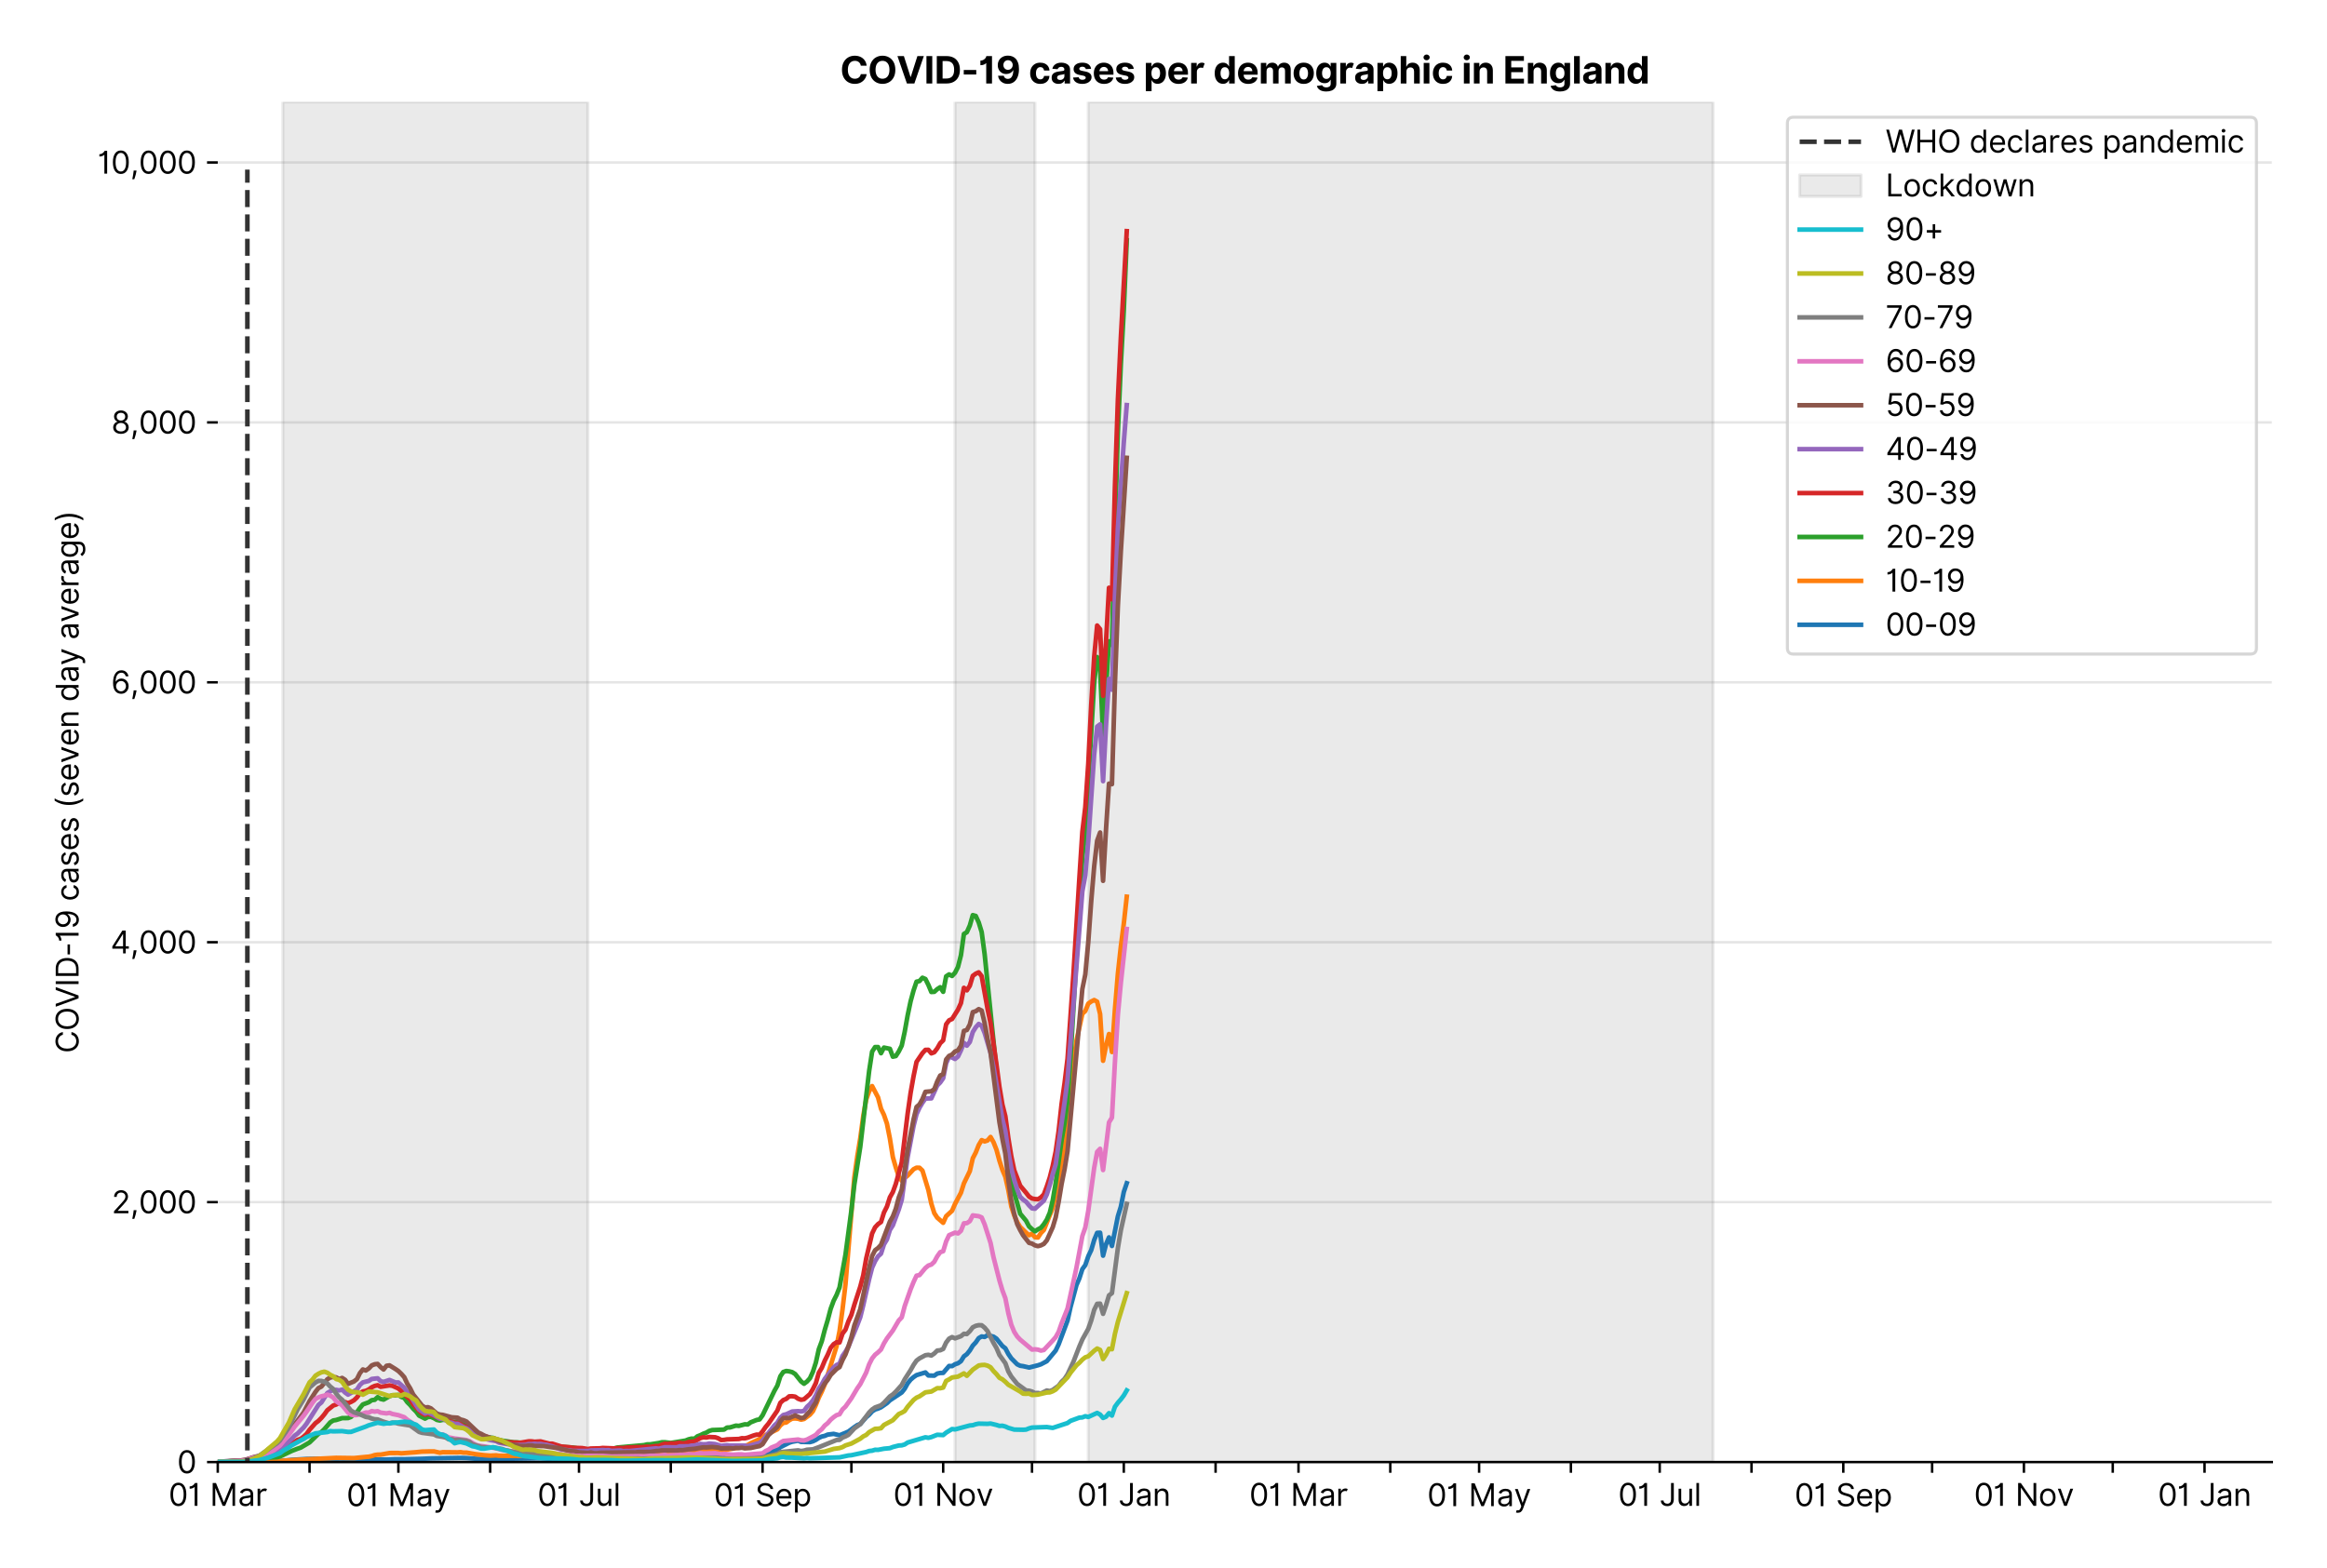 <?xml version="1.0" encoding="utf-8" standalone="no"?>
<!DOCTYPE svg PUBLIC "-//W3C//DTD SVG 1.1//EN"
  "http://www.w3.org/Graphics/SVG/1.1/DTD/svg11.dtd">
<svg xmlns:xlink="http://www.w3.org/1999/xlink" viewBox="0 0 758.589 511.234" xmlns="http://www.w3.org/2000/svg" version="1.1">
 <defs>
  <style type="text/css">*{stroke-linejoin: round; stroke-linecap: butt}</style>
 </defs>
 <g id="figure_1">
  <g id="patch_1">
   <path d="M 0 511.234 
L 758.589 511.234 
L 758.589 0 
L 0 0 
z
" style="fill: #ffffff"/>
  </g>
  <g id="axes_1">
   <g id="patch_2">
    <path d="M 70.989 476.745 
L 740.589 476.745 
L 740.589 33.225 
L 70.989 33.225 
z
" style="fill: #ffffff"/>
   </g>
   <g id="matplotlib.axis_1">
    <g id="xtick_1">
     <g id="line2d_1">
      <defs>
       <path id="md94a17b16f" d="M 0 0 
L 0 3.5 
" style="stroke: #000000; stroke-width: 0.8"/>
      </defs>
      <g>
       <use xlink:href="#md94a17b16f" x="70.989" y="476.745" style="stroke: #000000; stroke-width: 0.8"/>
      </g>
     </g>
     <g id="text_1">
      <!-- 01 Mar -->
      <g transform="translate(54.952 491.018)scale(0.1 -0.1)">
       <defs>
        <path id="Inter-Regular-30" d="M 2000 -64 
Q 1230 -64 806 561 
Q 382 1186 382 2327 
Q 382 3459 809 4088 
Q 1236 4718 2000 4718 
Q 2764 4718 3191 4088 
Q 3618 3459 3618 2327 
Q 3618 1186 3194 561 
Q 2771 -64 2000 -64 
z
M 2000 436 
Q 2509 436 2791 927 
Q 3073 1418 3073 2327 
Q 3073 3234 2789 3730 
Q 2505 4227 2000 4227 
Q 1496 4227 1211 3730 
Q 927 3234 927 2327 
Q 927 1418 1210 927 
Q 1493 436 2000 436 
z
" transform="scale(0.016)"/>
        <path id="Inter-Regular-31" d="M 1973 4655 
L 1973 0 
L 1409 0 
L 1409 3836 
L 1373 3836 
Q 1341 3773 1209 3692 
Q 1077 3611 868 3551 
Q 659 3491 391 3491 
L 391 3964 
Q 661 3964 859 4061 
Q 1057 4159 1190 4291 
Q 1323 4423 1392 4529 
Q 1461 4636 1473 4655 
L 1973 4655 
z
" transform="scale(0.016)"/>
        <path id="Inter-Regular-20" transform="scale(0.016)"/>
        <path id="Inter-Regular-4d" d="M 564 4655 
L 1236 4655 
L 2818 791 
L 2873 791 
L 4455 4655 
L 5127 4655 
L 5127 0 
L 4600 0 
L 4600 3536 
L 4555 3536 
L 3100 0 
L 2591 0 
L 1136 3536 
L 1091 3536 
L 1091 0 
L 564 0 
L 564 4655 
z
" transform="scale(0.016)"/>
        <path id="Inter-Regular-61" d="M 1518 -82 
Q 1186 -82 916 44 
Q 646 170 486 410 
Q 327 650 327 991 
Q 327 1291 445 1478 
Q 564 1666 761 1773 
Q 959 1880 1199 1933 
Q 1439 1986 1682 2018 
Q 2000 2059 2199 2080 
Q 2398 2102 2490 2154 
Q 2582 2207 2582 2336 
L 2582 2355 
Q 2582 2691 2399 2877 
Q 2216 3064 1846 3064 
Q 1461 3064 1243 2895 
Q 1025 2727 936 2536 
L 427 2718 
Q 564 3036 792 3214 
Q 1021 3393 1292 3464 
Q 1564 3536 1827 3536 
Q 1996 3536 2215 3496 
Q 2434 3457 2640 3334 
Q 2846 3211 2982 2963 
Q 3118 2716 3118 2300 
L 3118 0 
L 2582 0 
L 2582 473 
L 2555 473 
Q 2500 359 2373 229 
Q 2246 100 2034 9 
Q 1823 -82 1518 -82 
z
M 1600 400 
Q 1918 400 2137 525 
Q 2357 650 2469 847 
Q 2582 1045 2582 1264 
L 2582 1755 
Q 2548 1714 2433 1681 
Q 2318 1648 2169 1624 
Q 2021 1600 1881 1583 
Q 1741 1566 1655 1555 
Q 1446 1527 1265 1467 
Q 1084 1407 974 1287 
Q 864 1168 864 964 
Q 864 684 1072 542 
Q 1280 400 1600 400 
z
" transform="scale(0.016)"/>
        <path id="Inter-Regular-72" d="M 491 0 
L 491 3491 
L 1009 3491 
L 1009 2964 
L 1046 2964 
Q 1139 3223 1389 3384 
Q 1639 3545 1955 3545 
Q 2100 3545 2209 3511 
Q 2318 3477 2400 3418 
L 2218 2964 
Q 2161 2993 2085 3010 
Q 2009 3027 1909 3027 
Q 1527 3027 1277 2794 
Q 1027 2561 1027 2209 
L 1027 0 
L 491 0 
z
" transform="scale(0.016)"/>
       </defs>
       <use xlink:href="#Inter-Regular-30"/>
       <use xlink:href="#Inter-Regular-31" x="62.5"/>
       <use xlink:href="#Inter-Regular-20" x="106.676"/>
       <use xlink:href="#Inter-Regular-4d" x="134.801"/>
       <use xlink:href="#Inter-Regular-61" x="225.994"/>
       <use xlink:href="#Inter-Regular-72" x="282.386"/>
      </g>
     </g>
    </g>
    <g id="xtick_2">
     <g id="line2d_2">
      <g>
       <use xlink:href="#md94a17b16f" x="100.911" y="476.745" style="stroke: #000000; stroke-width: 0.8"/>
      </g>
     </g>
    </g>
    <g id="xtick_3">
     <g id="line2d_3">
      <g>
       <use xlink:href="#md94a17b16f" x="129.869" y="476.745" style="stroke: #000000; stroke-width: 0.8"/>
      </g>
     </g>
     <g id="text_2">
      <!-- 01 May -->
      <g transform="translate(112.965 491.117)scale(0.1 -0.1)">
       <defs>
        <path id="Inter-Regular-79" d="M 818 -1355 
Q 682 -1355 575 -1333 
Q 468 -1311 427 -1291 
L 564 -818 
Q 857 -893 1053 -814 
Q 1250 -736 1391 -345 
L 1509 -18 
L 218 3491 
L 800 3491 
L 1764 709 
L 1800 709 
L 2764 3491 
L 3346 3491 
L 1846 -564 
Q 1550 -1355 818 -1355 
z
" transform="scale(0.016)"/>
       </defs>
       <use xlink:href="#Inter-Regular-30"/>
       <use xlink:href="#Inter-Regular-31" x="62.5"/>
       <use xlink:href="#Inter-Regular-20" x="106.676"/>
       <use xlink:href="#Inter-Regular-4d" x="134.801"/>
       <use xlink:href="#Inter-Regular-61" x="225.994"/>
       <use xlink:href="#Inter-Regular-79" x="282.386"/>
      </g>
     </g>
    </g>
    <g id="xtick_4">
     <g id="line2d_4">
      <g>
       <use xlink:href="#md94a17b16f" x="159.791" y="476.745" style="stroke: #000000; stroke-width: 0.8"/>
      </g>
     </g>
    </g>
    <g id="xtick_5">
     <g id="line2d_5">
      <g>
       <use xlink:href="#md94a17b16f" x="188.748" y="476.745" style="stroke: #000000; stroke-width: 0.8"/>
      </g>
     </g>
     <g id="text_3">
      <!-- 01 Jul -->
      <g transform="translate(175.204 491.018)scale(0.1 -0.1)">
       <defs>
        <path id="Inter-Regular-4a" d="M 2346 4655 
L 2909 4655 
L 2909 1327 
Q 2909 657 2549 296 
Q 2189 -64 1582 -64 
Q 1200 -64 902 76 
Q 605 216 434 475 
Q 264 734 264 1091 
L 818 1091 
Q 818 795 1034 615 
Q 1250 436 1582 436 
Q 1948 436 2147 664 
Q 2346 893 2346 1327 
L 2346 4655 
z
" transform="scale(0.016)"/>
        <path id="Inter-Regular-75" d="M 2691 1427 
L 2691 3491 
L 3227 3491 
L 3227 0 
L 2691 0 
L 2691 591 
L 2655 591 
Q 2532 325 2273 140 
Q 2014 -45 1618 -45 
Q 1127 -45 809 280 
Q 491 605 491 1273 
L 491 3491 
L 1027 3491 
L 1027 1309 
Q 1027 927 1242 700 
Q 1457 473 1791 473 
Q 1991 473 2199 575 
Q 2407 677 2549 888 
Q 2691 1100 2691 1427 
z
" transform="scale(0.016)"/>
        <path id="Inter-Regular-6c" d="M 1027 4655 
L 1027 0 
L 491 0 
L 491 4655 
L 1027 4655 
z
" transform="scale(0.016)"/>
       </defs>
       <use xlink:href="#Inter-Regular-30"/>
       <use xlink:href="#Inter-Regular-31" x="62.5"/>
       <use xlink:href="#Inter-Regular-20" x="106.676"/>
       <use xlink:href="#Inter-Regular-4a" x="134.801"/>
       <use xlink:href="#Inter-Regular-75" x="189.063"/>
       <use xlink:href="#Inter-Regular-6c" x="247.159"/>
      </g>
     </g>
    </g>
    <g id="xtick_6">
     <g id="line2d_6">
      <g>
       <use xlink:href="#md94a17b16f" x="218.67" y="476.745" style="stroke: #000000; stroke-width: 0.8"/>
      </g>
     </g>
    </g>
    <g id="xtick_7">
     <g id="line2d_7">
      <g>
       <use xlink:href="#md94a17b16f" x="248.593" y="476.745" style="stroke: #000000; stroke-width: 0.8"/>
      </g>
     </g>
     <g id="text_4">
      <!-- 01 Sep -->
      <g transform="translate(232.705 491.117)scale(0.1 -0.1)">
       <defs>
        <path id="Inter-Regular-53" d="M 3109 3491 
Q 3068 3836 2777 4027 
Q 2486 4218 2064 4218 
Q 1600 4218 1318 3999 
Q 1036 3780 1036 3445 
Q 1036 3195 1189 3042 
Q 1343 2889 1553 2803 
Q 1764 2718 1936 2673 
L 2409 2545 
Q 2591 2498 2815 2414 
Q 3039 2330 3244 2185 
Q 3450 2041 3584 1816 
Q 3718 1591 3718 1264 
Q 3718 886 3521 581 
Q 3325 277 2949 97 
Q 2573 -82 2036 -82 
Q 1286 -82 845 272 
Q 405 627 364 1200 
L 946 1200 
Q 968 936 1124 764 
Q 1280 593 1519 510 
Q 1759 427 2036 427 
Q 2359 427 2616 533 
Q 2873 639 3023 828 
Q 3173 1018 3173 1273 
Q 3173 1505 3043 1650 
Q 2914 1795 2702 1886 
Q 2491 1977 2246 2045 
L 1673 2209 
Q 1127 2366 809 2657 
Q 491 2948 491 3418 
Q 491 3809 703 4101 
Q 916 4393 1276 4555 
Q 1636 4718 2082 4718 
Q 2532 4718 2882 4558 
Q 3232 4398 3437 4120 
Q 3643 3843 3655 3491 
L 3109 3491 
z
" transform="scale(0.016)"/>
        <path id="Inter-Regular-65" d="M 1955 -73 
Q 1450 -73 1085 151 
Q 721 375 524 778 
Q 327 1182 327 1718 
Q 327 2255 524 2665 
Q 721 3075 1074 3305 
Q 1427 3536 1900 3536 
Q 2173 3536 2439 3445 
Q 2705 3355 2923 3151 
Q 3141 2948 3270 2614 
Q 3400 2280 3400 1791 
L 3400 1564 
L 866 1564 
Q 884 1005 1183 707 
Q 1482 409 1955 409 
Q 2271 409 2498 545 
Q 2725 682 2827 955 
L 3346 809 
Q 3223 414 2854 170 
Q 2486 -73 1955 -73 
z
M 866 2027 
L 2855 2027 
Q 2855 2470 2595 2762 
Q 2336 3055 1900 3055 
Q 1593 3055 1368 2911 
Q 1143 2768 1013 2533 
Q 884 2298 866 2027 
z
" transform="scale(0.016)"/>
        <path id="Inter-Regular-70" d="M 491 -1309 
L 491 3491 
L 1009 3491 
L 1009 2936 
L 1073 2936 
Q 1132 3027 1237 3169 
Q 1343 3311 1542 3423 
Q 1741 3536 2082 3536 
Q 2523 3536 2859 3315 
Q 3196 3095 3384 2690 
Q 3573 2286 3573 1736 
Q 3573 1182 3384 776 
Q 3196 370 2861 148 
Q 2527 -73 2091 -73 
Q 1755 -73 1552 39 
Q 1350 152 1241 296 
Q 1132 441 1073 536 
L 1027 536 
L 1027 -1309 
L 491 -1309 
z
M 1018 1745 
Q 1018 1152 1276 780 
Q 1534 409 2018 409 
Q 2355 409 2581 587 
Q 2807 766 2921 1069 
Q 3036 1373 3036 1745 
Q 3036 2114 2923 2410 
Q 2811 2707 2585 2881 
Q 2359 3055 2018 3055 
Q 1527 3055 1272 2693 
Q 1018 2332 1018 1745 
z
" transform="scale(0.016)"/>
       </defs>
       <use xlink:href="#Inter-Regular-30"/>
       <use xlink:href="#Inter-Regular-31" x="62.5"/>
       <use xlink:href="#Inter-Regular-20" x="106.676"/>
       <use xlink:href="#Inter-Regular-53" x="134.801"/>
       <use xlink:href="#Inter-Regular-65" x="198.58"/>
       <use xlink:href="#Inter-Regular-70" x="256.818"/>
      </g>
     </g>
    </g>
    <g id="xtick_8">
     <g id="line2d_8">
      <g>
       <use xlink:href="#md94a17b16f" x="277.55" y="476.745" style="stroke: #000000; stroke-width: 0.8"/>
      </g>
     </g>
    </g>
    <g id="xtick_9">
     <g id="line2d_9">
      <g>
       <use xlink:href="#md94a17b16f" x="307.472" y="476.745" style="stroke: #000000; stroke-width: 0.8"/>
      </g>
     </g>
     <g id="text_5">
      <!-- 01 Nov -->
      <g transform="translate(291.201 491.018)scale(0.1 -0.1)">
       <defs>
        <path id="Inter-Regular-4e" d="M 4255 4655 
L 4255 0 
L 3709 0 
L 1173 3655 
L 1127 3655 
L 1127 0 
L 564 0 
L 564 4655 
L 1109 4655 
L 3655 991 
L 3700 991 
L 3700 4655 
L 4255 4655 
z
" transform="scale(0.016)"/>
        <path id="Inter-Regular-6f" d="M 1909 -73 
Q 1436 -73 1080 152 
Q 725 377 526 781 
Q 327 1186 327 1727 
Q 327 2273 526 2679 
Q 725 3086 1080 3311 
Q 1436 3536 1909 3536 
Q 2382 3536 2737 3311 
Q 3093 3086 3292 2679 
Q 3491 2273 3491 1727 
Q 3491 1186 3292 781 
Q 3093 377 2737 152 
Q 2382 -73 1909 -73 
z
M 1909 409 
Q 2268 409 2500 593 
Q 2732 777 2843 1077 
Q 2955 1377 2955 1727 
Q 2955 2077 2843 2379 
Q 2732 2682 2500 2868 
Q 2268 3055 1909 3055 
Q 1550 3055 1318 2868 
Q 1086 2682 975 2379 
Q 864 2077 864 1727 
Q 864 1377 975 1077 
Q 1086 777 1318 593 
Q 1550 409 1909 409 
z
" transform="scale(0.016)"/>
        <path id="Inter-Regular-76" d="M 3346 3491 
L 2055 0 
L 1509 0 
L 218 3491 
L 800 3491 
L 1764 709 
L 1800 709 
L 2764 3491 
L 3346 3491 
z
" transform="scale(0.016)"/>
       </defs>
       <use xlink:href="#Inter-Regular-30"/>
       <use xlink:href="#Inter-Regular-31" x="62.5"/>
       <use xlink:href="#Inter-Regular-20" x="106.676"/>
       <use xlink:href="#Inter-Regular-4e" x="134.801"/>
       <use xlink:href="#Inter-Regular-6f" x="210.085"/>
       <use xlink:href="#Inter-Regular-76" x="269.744"/>
      </g>
     </g>
    </g>
    <g id="xtick_10">
     <g id="line2d_10">
      <g>
       <use xlink:href="#md94a17b16f" x="336.429" y="476.745" style="stroke: #000000; stroke-width: 0.8"/>
      </g>
     </g>
    </g>
    <g id="xtick_11">
     <g id="line2d_11">
      <g>
       <use xlink:href="#md94a17b16f" x="366.352" y="476.745" style="stroke: #000000; stroke-width: 0.8"/>
      </g>
     </g>
     <g id="text_6">
      <!-- 01 Jan -->
      <g transform="translate(351.152 491.018)scale(0.1 -0.1)">
       <defs>
        <path id="Inter-Regular-6e" d="M 1027 2100 
L 1027 0 
L 491 0 
L 491 3491 
L 1009 3491 
L 1009 2945 
L 1055 2945 
Q 1177 3211 1427 3373 
Q 1677 3536 2073 3536 
Q 2602 3536 2928 3211 
Q 3255 2886 3255 2218 
L 3255 0 
L 2718 0 
L 2718 2182 
Q 2718 2593 2504 2824 
Q 2291 3055 1918 3055 
Q 1534 3055 1280 2806 
Q 1027 2557 1027 2100 
z
" transform="scale(0.016)"/>
       </defs>
       <use xlink:href="#Inter-Regular-30"/>
       <use xlink:href="#Inter-Regular-31" x="62.5"/>
       <use xlink:href="#Inter-Regular-20" x="106.676"/>
       <use xlink:href="#Inter-Regular-4a" x="134.801"/>
       <use xlink:href="#Inter-Regular-61" x="189.063"/>
       <use xlink:href="#Inter-Regular-6e" x="245.455"/>
      </g>
     </g>
    </g>
    <g id="xtick_12">
     <g id="line2d_12">
      <g>
       <use xlink:href="#md94a17b16f" x="396.274" y="476.745" style="stroke: #000000; stroke-width: 0.8"/>
      </g>
     </g>
    </g>
    <g id="xtick_13">
     <g id="line2d_13">
      <g>
       <use xlink:href="#md94a17b16f" x="423.301" y="476.745" style="stroke: #000000; stroke-width: 0.8"/>
      </g>
     </g>
     <g id="text_7">
      <!-- 01 Mar -->
      <g transform="translate(407.264 491.018)scale(0.1 -0.1)">
       <use xlink:href="#Inter-Regular-30"/>
       <use xlink:href="#Inter-Regular-31" x="62.5"/>
       <use xlink:href="#Inter-Regular-20" x="106.676"/>
       <use xlink:href="#Inter-Regular-4d" x="134.801"/>
       <use xlink:href="#Inter-Regular-61" x="225.994"/>
       <use xlink:href="#Inter-Regular-72" x="282.386"/>
      </g>
     </g>
    </g>
    <g id="xtick_14">
     <g id="line2d_14">
      <g>
       <use xlink:href="#md94a17b16f" x="453.223" y="476.745" style="stroke: #000000; stroke-width: 0.8"/>
      </g>
     </g>
    </g>
    <g id="xtick_15">
     <g id="line2d_15">
      <g>
       <use xlink:href="#md94a17b16f" x="482.18" y="476.745" style="stroke: #000000; stroke-width: 0.8"/>
      </g>
     </g>
     <g id="text_8">
      <!-- 01 May -->
      <g transform="translate(465.277 491.117)scale(0.1 -0.1)">
       <use xlink:href="#Inter-Regular-30"/>
       <use xlink:href="#Inter-Regular-31" x="62.5"/>
       <use xlink:href="#Inter-Regular-20" x="106.676"/>
       <use xlink:href="#Inter-Regular-4d" x="134.801"/>
       <use xlink:href="#Inter-Regular-61" x="225.994"/>
       <use xlink:href="#Inter-Regular-79" x="282.386"/>
      </g>
     </g>
    </g>
    <g id="xtick_16">
     <g id="line2d_16">
      <g>
       <use xlink:href="#md94a17b16f" x="512.102" y="476.745" style="stroke: #000000; stroke-width: 0.8"/>
      </g>
     </g>
    </g>
    <g id="xtick_17">
     <g id="line2d_17">
      <g>
       <use xlink:href="#md94a17b16f" x="541.059" y="476.745" style="stroke: #000000; stroke-width: 0.8"/>
      </g>
     </g>
     <g id="text_9">
      <!-- 01 Jul -->
      <g transform="translate(527.516 491.018)scale(0.1 -0.1)">
       <use xlink:href="#Inter-Regular-30"/>
       <use xlink:href="#Inter-Regular-31" x="62.5"/>
       <use xlink:href="#Inter-Regular-20" x="106.676"/>
       <use xlink:href="#Inter-Regular-4a" x="134.801"/>
       <use xlink:href="#Inter-Regular-75" x="189.063"/>
       <use xlink:href="#Inter-Regular-6c" x="247.159"/>
      </g>
     </g>
    </g>
    <g id="xtick_18">
     <g id="line2d_18">
      <g>
       <use xlink:href="#md94a17b16f" x="570.982" y="476.745" style="stroke: #000000; stroke-width: 0.8"/>
      </g>
     </g>
    </g>
    <g id="xtick_19">
     <g id="line2d_19">
      <g>
       <use xlink:href="#md94a17b16f" x="600.904" y="476.745" style="stroke: #000000; stroke-width: 0.8"/>
      </g>
     </g>
     <g id="text_10">
      <!-- 01 Sep -->
      <g transform="translate(585.017 491.117)scale(0.1 -0.1)">
       <use xlink:href="#Inter-Regular-30"/>
       <use xlink:href="#Inter-Regular-31" x="62.5"/>
       <use xlink:href="#Inter-Regular-20" x="106.676"/>
       <use xlink:href="#Inter-Regular-53" x="134.801"/>
       <use xlink:href="#Inter-Regular-65" x="198.58"/>
       <use xlink:href="#Inter-Regular-70" x="256.818"/>
      </g>
     </g>
    </g>
    <g id="xtick_20">
     <g id="line2d_20">
      <g>
       <use xlink:href="#md94a17b16f" x="629.861" y="476.745" style="stroke: #000000; stroke-width: 0.8"/>
      </g>
     </g>
    </g>
    <g id="xtick_21">
     <g id="line2d_21">
      <g>
       <use xlink:href="#md94a17b16f" x="659.784" y="476.745" style="stroke: #000000; stroke-width: 0.8"/>
      </g>
     </g>
     <g id="text_11">
      <!-- 01 Nov -->
      <g transform="translate(643.513 491.018)scale(0.1 -0.1)">
       <use xlink:href="#Inter-Regular-30"/>
       <use xlink:href="#Inter-Regular-31" x="62.5"/>
       <use xlink:href="#Inter-Regular-20" x="106.676"/>
       <use xlink:href="#Inter-Regular-4e" x="134.801"/>
       <use xlink:href="#Inter-Regular-6f" x="210.085"/>
       <use xlink:href="#Inter-Regular-76" x="269.744"/>
      </g>
     </g>
    </g>
    <g id="xtick_22">
     <g id="line2d_22">
      <g>
       <use xlink:href="#md94a17b16f" x="688.741" y="476.745" style="stroke: #000000; stroke-width: 0.8"/>
      </g>
     </g>
    </g>
    <g id="xtick_23">
     <g id="line2d_23">
      <g>
       <use xlink:href="#md94a17b16f" x="718.663" y="476.745" style="stroke: #000000; stroke-width: 0.8"/>
      </g>
     </g>
     <g id="text_12">
      <!-- 01 Jan -->
      <g transform="translate(703.464 491.018)scale(0.1 -0.1)">
       <use xlink:href="#Inter-Regular-30"/>
       <use xlink:href="#Inter-Regular-31" x="62.5"/>
       <use xlink:href="#Inter-Regular-20" x="106.676"/>
       <use xlink:href="#Inter-Regular-4a" x="134.801"/>
       <use xlink:href="#Inter-Regular-61" x="189.063"/>
       <use xlink:href="#Inter-Regular-6e" x="245.455"/>
      </g>
     </g>
    </g>
   </g>
   <g id="matplotlib.axis_2">
    <g id="ytick_1">
     <g id="line2d_24">
      <path d="M 70.989 476.745 
L 740.589 476.745 
" clip-path="url(#p58a3f4726a)" style="fill: none; stroke: #e5e5e5; stroke-width: 0.8; stroke-linecap: square"/>
     </g>
     <g id="line2d_25">
      <defs>
       <path id="mbdc199f472" d="M 0 0 
L -3.5 0 
" style="stroke: #000000; stroke-width: 0.8"/>
      </defs>
      <g>
       <use xlink:href="#mbdc199f472" x="70.989" y="476.745" style="stroke: #000000; stroke-width: 0.8"/>
      </g>
     </g>
     <g id="text_13">
      <!-- 0 -->
      <g transform="translate(57.739 480.382)scale(0.1 -0.1)">
       <use xlink:href="#Inter-Regular-30"/>
      </g>
     </g>
    </g>
    <g id="ytick_2">
     <g id="line2d_26">
      <path d="M 70.989 391.993 
L 740.589 391.993 
" clip-path="url(#p58a3f4726a)" style="fill: none; stroke: #e5e5e5; stroke-width: 0.8; stroke-linecap: square"/>
     </g>
     <g id="line2d_27">
      <g>
       <use xlink:href="#mbdc199f472" x="70.989" y="391.993" style="stroke: #000000; stroke-width: 0.8"/>
      </g>
     </g>
     <g id="text_14">
      <!-- 2,000 -->
      <g transform="translate(36.389 395.629)scale(0.1 -0.1)">
       <defs>
        <path id="Inter-Regular-32" d="M 482 0 
L 482 409 
L 2018 2091 
Q 2289 2386 2464 2605 
Q 2639 2825 2724 3019 
Q 2809 3214 2809 3427 
Q 2809 3795 2553 4011 
Q 2298 4227 1918 4227 
Q 1514 4227 1275 3985 
Q 1036 3743 1036 3345 
L 500 3345 
Q 500 3755 688 4064 
Q 877 4373 1203 4545 
Q 1530 4718 1936 4718 
Q 2346 4718 2661 4545 
Q 2977 4373 3156 4079 
Q 3336 3786 3336 3427 
Q 3336 3170 3244 2926 
Q 3152 2682 2926 2383 
Q 2700 2084 2300 1655 
L 1255 536 
L 1255 500 
L 3418 500 
L 3418 0 
L 482 0 
z
" transform="scale(0.016)"/>
        <path id="Inter-Regular-2c" d="M 1291 636 
L 1255 391 
Q 1216 132 1137 -163 
Q 1059 -459 975 -720 
Q 891 -982 836 -1136 
L 427 -1136 
Q 457 -991 504 -752 
Q 552 -514 601 -219 
Q 650 75 682 382 
L 709 636 
L 1291 636 
z
" transform="scale(0.016)"/>
       </defs>
       <use xlink:href="#Inter-Regular-32"/>
       <use xlink:href="#Inter-Regular-2c" x="60.511"/>
       <use xlink:href="#Inter-Regular-30" x="88.494"/>
       <use xlink:href="#Inter-Regular-30" x="150.994"/>
       <use xlink:href="#Inter-Regular-30" x="213.494"/>
      </g>
     </g>
    </g>
    <g id="ytick_3">
     <g id="line2d_28">
      <path d="M 70.989 307.24 
L 740.589 307.24 
" clip-path="url(#p58a3f4726a)" style="fill: none; stroke: #e5e5e5; stroke-width: 0.8; stroke-linecap: square"/>
     </g>
     <g id="line2d_29">
      <g>
       <use xlink:href="#mbdc199f472" x="70.989" y="307.24" style="stroke: #000000; stroke-width: 0.8"/>
      </g>
     </g>
     <g id="text_15">
      <!-- 4,000 -->
      <g transform="translate(36.02 310.877)scale(0.1 -0.1)">
       <defs>
        <path id="Inter-Regular-34" d="M 373 955 
L 373 1418 
L 2418 4655 
L 3100 4655 
L 3100 1455 
L 3736 1455 
L 3736 955 
L 3100 955 
L 3100 0 
L 2564 0 
L 2564 955 
L 373 955 
z
M 2564 1455 
L 2564 3936 
L 2527 3936 
L 982 1491 
L 982 1455 
L 2564 1455 
z
" transform="scale(0.016)"/>
       </defs>
       <use xlink:href="#Inter-Regular-34"/>
       <use xlink:href="#Inter-Regular-2c" x="64.205"/>
       <use xlink:href="#Inter-Regular-30" x="92.188"/>
       <use xlink:href="#Inter-Regular-30" x="154.688"/>
       <use xlink:href="#Inter-Regular-30" x="217.188"/>
      </g>
     </g>
    </g>
    <g id="ytick_4">
     <g id="line2d_30">
      <path d="M 70.989 222.488 
L 740.589 222.488 
" clip-path="url(#p58a3f4726a)" style="fill: none; stroke: #e5e5e5; stroke-width: 0.8; stroke-linecap: square"/>
     </g>
     <g id="line2d_31">
      <g>
       <use xlink:href="#mbdc199f472" x="70.989" y="222.488" style="stroke: #000000; stroke-width: 0.8"/>
      </g>
     </g>
     <g id="text_16">
      <!-- 6,000 -->
      <g transform="translate(36.205 226.124)scale(0.1 -0.1)">
       <defs>
        <path id="Inter-Regular-36" d="M 2027 -64 
Q 1741 -59 1454 45 
Q 1168 150 932 399 
Q 696 648 552 1074 
Q 409 1500 409 2145 
Q 409 3386 861 4056 
Q 1314 4727 2100 4727 
Q 2686 4727 3073 4384 
Q 3461 4041 3546 3491 
L 2991 3491 
Q 2914 3811 2691 4019 
Q 2468 4227 2100 4227 
Q 1559 4227 1249 3755 
Q 939 3284 936 2427 
L 973 2427 
Q 1164 2716 1461 2880 
Q 1759 3045 2118 3045 
Q 2518 3045 2850 2846 
Q 3182 2648 3382 2299 
Q 3582 1950 3582 1500 
Q 3582 1068 3389 710 
Q 3196 352 2847 142 
Q 2498 -68 2027 -64 
z
M 2027 436 
Q 2314 436 2542 579 
Q 2771 723 2903 964 
Q 3036 1205 3036 1500 
Q 3036 1789 2908 2026 
Q 2780 2264 2556 2404 
Q 2332 2545 2046 2545 
Q 1757 2545 1525 2397 
Q 1293 2250 1157 2010 
Q 1021 1770 1018 1491 
Q 1018 1214 1149 973 
Q 1280 732 1508 584 
Q 1736 436 2027 436 
z
" transform="scale(0.016)"/>
       </defs>
       <use xlink:href="#Inter-Regular-36"/>
       <use xlink:href="#Inter-Regular-2c" x="62.358"/>
       <use xlink:href="#Inter-Regular-30" x="90.341"/>
       <use xlink:href="#Inter-Regular-30" x="152.841"/>
       <use xlink:href="#Inter-Regular-30" x="215.341"/>
      </g>
     </g>
    </g>
    <g id="ytick_5">
     <g id="line2d_32">
      <path d="M 70.989 137.735 
L 740.589 137.735 
" clip-path="url(#p58a3f4726a)" style="fill: none; stroke: #e5e5e5; stroke-width: 0.8; stroke-linecap: square"/>
     </g>
     <g id="line2d_33">
      <g>
       <use xlink:href="#mbdc199f472" x="70.989" y="137.735" style="stroke: #000000; stroke-width: 0.8"/>
      </g>
     </g>
     <g id="text_17">
      <!-- 8,000 -->
      <g transform="translate(36.275 141.372)scale(0.1 -0.1)">
       <defs>
        <path id="Inter-Regular-38" d="M 1973 -64 
Q 1505 -64 1147 103 
Q 789 270 589 564 
Q 389 859 391 1236 
Q 389 1532 507 1783 
Q 625 2034 830 2203 
Q 1036 2373 1291 2418 
L 1291 2445 
Q 957 2532 759 2821 
Q 561 3111 564 3482 
Q 561 3836 743 4115 
Q 925 4395 1244 4556 
Q 1564 4718 1973 4718 
Q 2377 4718 2695 4556 
Q 3014 4395 3197 4115 
Q 3380 3836 3382 3482 
Q 3380 3111 3181 2821 
Q 2982 2532 2655 2445 
L 2655 2418 
Q 2907 2373 3109 2203 
Q 3311 2034 3431 1783 
Q 3552 1532 3555 1236 
Q 3552 859 3351 564 
Q 3150 270 2794 103 
Q 2439 -64 1973 -64 
z
M 1973 436 
Q 2446 436 2722 662 
Q 2998 889 3000 1264 
Q 2998 1527 2864 1729 
Q 2730 1932 2499 2048 
Q 2268 2164 1973 2164 
Q 1675 2164 1442 2048 
Q 1209 1932 1076 1729 
Q 943 1527 946 1264 
Q 943 889 1218 662 
Q 1493 436 1973 436 
z
M 1973 2645 
Q 2348 2645 2591 2864 
Q 2834 3084 2836 3445 
Q 2834 3800 2596 4013 
Q 2359 4227 1973 4227 
Q 1582 4227 1344 4013 
Q 1107 3800 1109 3445 
Q 1107 3084 1349 2864 
Q 1591 2645 1973 2645 
z
" transform="scale(0.016)"/>
       </defs>
       <use xlink:href="#Inter-Regular-38"/>
       <use xlink:href="#Inter-Regular-2c" x="61.648"/>
       <use xlink:href="#Inter-Regular-30" x="89.631"/>
       <use xlink:href="#Inter-Regular-30" x="152.131"/>
       <use xlink:href="#Inter-Regular-30" x="214.631"/>
      </g>
     </g>
    </g>
    <g id="ytick_6">
     <g id="line2d_34">
      <path d="M 70.989 52.983 
L 740.589 52.983 
" clip-path="url(#p58a3f4726a)" style="fill: none; stroke: #e5e5e5; stroke-width: 0.8; stroke-linecap: square"/>
     </g>
     <g id="line2d_35">
      <g>
       <use xlink:href="#mbdc199f472" x="70.989" y="52.983" style="stroke: #000000; stroke-width: 0.8"/>
      </g>
     </g>
     <g id="text_18">
      <!-- 10,000 -->
      <g transform="translate(31.773 56.619)scale(0.1 -0.1)">
       <use xlink:href="#Inter-Regular-31"/>
       <use xlink:href="#Inter-Regular-30" x="44.176"/>
       <use xlink:href="#Inter-Regular-2c" x="106.676"/>
       <use xlink:href="#Inter-Regular-30" x="134.659"/>
       <use xlink:href="#Inter-Regular-30" x="197.159"/>
       <use xlink:href="#Inter-Regular-30" x="259.659"/>
      </g>
     </g>
    </g>
    <g id="text_19">
     <!-- COVID-19 cases (seven day average) -->
     <g transform="translate(25.614 343.418)rotate(-90)scale(0.1 -0.1)">
      <defs>
       <path id="Inter-Regular-43" d="M 4309 3200 
L 3746 3200 
Q 3677 3523 3484 3743 
Q 3291 3964 3018 4077 
Q 2746 4191 2436 4191 
Q 2014 4191 1672 3977 
Q 1330 3764 1128 3348 
Q 927 2932 927 2327 
Q 927 1723 1128 1307 
Q 1330 891 1672 677 
Q 2014 464 2436 464 
Q 2746 464 3018 577 
Q 3291 691 3484 911 
Q 3677 1132 3746 1455 
L 4309 1455 
Q 4223 977 3957 637 
Q 3691 298 3298 117 
Q 2905 -64 2436 -64 
Q 1841 -64 1377 227 
Q 914 518 648 1054 
Q 382 1591 382 2327 
Q 382 3064 648 3600 
Q 914 4136 1377 4427 
Q 1841 4718 2436 4718 
Q 2905 4718 3298 4537 
Q 3691 4357 3957 4017 
Q 4223 3677 4309 3200 
z
" transform="scale(0.016)"/>
       <path id="Inter-Regular-4f" d="M 4491 2327 
Q 4491 1591 4225 1054 
Q 3959 518 3495 227 
Q 3032 -64 2436 -64 
Q 1841 -64 1377 227 
Q 914 518 648 1054 
Q 382 1591 382 2327 
Q 382 3064 648 3600 
Q 914 4136 1377 4427 
Q 1841 4718 2436 4718 
Q 3032 4718 3495 4427 
Q 3959 4136 4225 3600 
Q 4491 3064 4491 2327 
z
M 3946 2327 
Q 3946 2932 3744 3348 
Q 3543 3764 3201 3977 
Q 2859 4191 2436 4191 
Q 2014 4191 1672 3977 
Q 1330 3764 1128 3348 
Q 927 2932 927 2327 
Q 927 1723 1128 1307 
Q 1330 891 1672 677 
Q 2014 464 2436 464 
Q 2859 464 3201 677 
Q 3543 891 3744 1307 
Q 3946 1723 3946 2327 
z
" transform="scale(0.016)"/>
       <path id="Inter-Regular-56" d="M 755 4655 
L 2136 736 
L 2191 736 
L 3573 4655 
L 4164 4655 
L 2455 0 
L 1873 0 
L 164 4655 
L 755 4655 
z
" transform="scale(0.016)"/>
       <path id="Inter-Regular-49" d="M 1127 4655 
L 1127 0 
L 564 0 
L 564 4655 
L 1127 4655 
z
" transform="scale(0.016)"/>
       <path id="Inter-Regular-44" d="M 2000 0 
L 564 0 
L 564 4655 
L 2064 4655 
Q 2741 4655 3223 4376 
Q 3705 4098 3961 3578 
Q 4218 3059 4218 2336 
Q 4218 1609 3959 1085 
Q 3700 561 3204 280 
Q 2709 0 2000 0 
z
M 1127 500 
L 1964 500 
Q 2830 500 3251 992 
Q 3673 1484 3673 2336 
Q 3673 3182 3259 3668 
Q 2846 4155 2027 4155 
L 1127 4155 
L 1127 500 
z
" transform="scale(0.016)"/>
       <path id="Inter-Regular-2d" d="M 2491 2245 
L 2491 1745 
L 455 1745 
L 455 2245 
L 2491 2245 
z
" transform="scale(0.016)"/>
       <path id="Inter-Regular-39" d="M 1964 4727 
Q 2250 4725 2536 4618 
Q 2823 4511 3059 4263 
Q 3296 4016 3439 3590 
Q 3582 3164 3582 2518 
Q 3582 1277 3128 606 
Q 2675 -64 1891 -64 
Q 1305 -64 916 278 
Q 527 620 446 1173 
L 1000 1173 
Q 1075 852 1299 644 
Q 1523 436 1891 436 
Q 2430 436 2742 906 
Q 3055 1377 3055 2236 
L 3018 2236 
Q 2827 1950 2530 1784 
Q 2234 1618 1873 1618 
Q 1473 1618 1140 1817 
Q 807 2016 608 2365 
Q 409 2714 409 3164 
Q 409 3595 601 3952 
Q 793 4309 1142 4520 
Q 1491 4732 1964 4727 
z
M 1964 4227 
Q 1677 4227 1449 4084 
Q 1221 3941 1088 3700 
Q 955 3459 955 3164 
Q 955 2873 1083 2635 
Q 1211 2398 1435 2258 
Q 1659 2118 1946 2118 
Q 2232 2118 2465 2266 
Q 2698 2414 2835 2654 
Q 2973 2895 2973 3173 
Q 2973 3450 2842 3691 
Q 2711 3932 2483 4079 
Q 2255 4227 1964 4227 
z
" transform="scale(0.016)"/>
       <path id="Inter-Regular-63" d="M 1909 -73 
Q 1418 -73 1063 159 
Q 709 391 518 798 
Q 327 1205 327 1727 
Q 327 2259 524 2667 
Q 721 3075 1074 3305 
Q 1427 3536 1900 3536 
Q 2268 3536 2563 3400 
Q 2859 3264 3047 3018 
Q 3236 2773 3282 2445 
L 2746 2445 
Q 2684 2684 2474 2869 
Q 2264 3055 1909 3055 
Q 1439 3055 1151 2697 
Q 864 2339 864 1745 
Q 864 1139 1148 774 
Q 1432 409 1909 409 
Q 2223 409 2447 570 
Q 2671 732 2746 1018 
L 3282 1018 
Q 3236 709 3058 462 
Q 2880 216 2588 71 
Q 2296 -73 1909 -73 
z
" transform="scale(0.016)"/>
       <path id="Inter-Regular-73" d="M 2964 2709 
L 2482 2573 
Q 2411 2755 2245 2914 
Q 2080 3073 1727 3073 
Q 1407 3073 1194 2926 
Q 982 2780 982 2555 
Q 982 2355 1127 2239 
Q 1273 2123 1582 2045 
L 2100 1918 
Q 3027 1691 3027 973 
Q 3027 673 2855 436 
Q 2684 200 2377 63 
Q 2071 -73 1664 -73 
Q 1130 -73 780 159 
Q 430 391 336 836 
L 846 964 
Q 989 400 1655 400 
Q 2030 400 2251 560 
Q 2473 720 2473 945 
Q 2473 1316 1955 1436 
L 1373 1573 
Q 893 1686 669 1926 
Q 446 2166 446 2527 
Q 446 2823 613 3050 
Q 780 3277 1069 3406 
Q 1359 3536 1727 3536 
Q 2246 3536 2542 3309 
Q 2839 3082 2964 2709 
z
" transform="scale(0.016)"/>
       <path id="Inter-Regular-28" d="M 682 1964 
Q 682 2823 906 3544 
Q 1130 4266 1546 4873 
L 2018 4873 
Q 1800 4573 1623 4095 
Q 1446 3618 1341 3061 
Q 1236 2505 1236 1964 
Q 1236 1423 1341 866 
Q 1446 309 1623 -168 
Q 1800 -645 2018 -945 
L 1546 -945 
Q 1130 -339 906 383 
Q 682 1105 682 1964 
z
" transform="scale(0.016)"/>
       <path id="Inter-Regular-64" d="M 1809 -73 
Q 1373 -73 1039 148 
Q 705 370 516 776 
Q 327 1182 327 1736 
Q 327 2286 516 2690 
Q 705 3095 1041 3315 
Q 1377 3536 1818 3536 
Q 2159 3536 2358 3423 
Q 2557 3311 2662 3169 
Q 2768 3027 2827 2936 
L 2873 2936 
L 2873 4655 
L 3409 4655 
L 3409 0 
L 2891 0 
L 2891 536 
L 2827 536 
Q 2768 441 2659 296 
Q 2550 152 2348 39 
Q 2146 -73 1809 -73 
z
M 1882 409 
Q 2366 409 2624 780 
Q 2882 1152 2882 1745 
Q 2882 2332 2627 2693 
Q 2373 3055 1882 3055 
Q 1541 3055 1315 2881 
Q 1089 2707 976 2410 
Q 864 2114 864 1745 
Q 864 1373 978 1069 
Q 1093 766 1319 587 
Q 1546 409 1882 409 
z
" transform="scale(0.016)"/>
       <path id="Inter-Regular-67" d="M 1900 -1382 
Q 1316 -1382 976 -1169 
Q 636 -957 473 -682 
L 900 -382 
Q 973 -477 1084 -601 
Q 1196 -725 1390 -817 
Q 1584 -909 1900 -909 
Q 2323 -909 2598 -704 
Q 2873 -500 2873 -64 
L 2873 645 
L 2827 645 
Q 2768 550 2660 410 
Q 2552 270 2351 162 
Q 2150 55 1809 55 
Q 1386 55 1051 255 
Q 716 455 521 836 
Q 327 1218 327 1764 
Q 327 2300 516 2699 
Q 705 3098 1041 3317 
Q 1377 3536 1818 3536 
Q 2159 3536 2360 3423 
Q 2561 3311 2669 3169 
Q 2777 3027 2836 2936 
L 2891 2936 
L 2891 3491 
L 3409 3491 
L 3409 -100 
Q 3409 -550 3205 -833 
Q 3002 -1116 2660 -1249 
Q 2318 -1382 1900 -1382 
z
M 1882 536 
Q 2366 536 2624 864 
Q 2882 1193 2882 1773 
Q 2882 2339 2627 2697 
Q 2373 3055 1882 3055 
Q 1541 3055 1315 2882 
Q 1089 2709 976 2418 
Q 864 2127 864 1773 
Q 864 1227 1120 881 
Q 1377 536 1882 536 
z
" transform="scale(0.016)"/>
       <path id="Inter-Regular-29" d="M 1638 1940 
Q 1638 1081 1414 359 
Q 1191 -362 775 -969 
L 302 -969 
Q 520 -669 697 -191 
Q 875 286 979 842 
Q 1084 1399 1084 1940 
Q 1084 2481 979 3038 
Q 875 3595 697 4072 
Q 520 4549 302 4849 
L 775 4849 
Q 1191 4243 1414 3521 
Q 1638 2799 1638 1940 
z
" transform="scale(0.016)"/>
      </defs>
      <use xlink:href="#Inter-Regular-43"/>
      <use xlink:href="#Inter-Regular-4f" x="72.727"/>
      <use xlink:href="#Inter-Regular-56" x="148.864"/>
      <use xlink:href="#Inter-Regular-49" x="216.477"/>
      <use xlink:href="#Inter-Regular-44" x="242.898"/>
      <use xlink:href="#Inter-Regular-2d" x="314.773"/>
      <use xlink:href="#Inter-Regular-31" x="360.796"/>
      <use xlink:href="#Inter-Regular-39" x="404.972"/>
      <use xlink:href="#Inter-Regular-20" x="467.33"/>
      <use xlink:href="#Inter-Regular-63" x="495.455"/>
      <use xlink:href="#Inter-Regular-61" x="551.279"/>
      <use xlink:href="#Inter-Regular-73" x="607.671"/>
      <use xlink:href="#Inter-Regular-65" x="659.943"/>
      <use xlink:href="#Inter-Regular-73" x="718.182"/>
      <use xlink:href="#Inter-Regular-20" x="770.455"/>
      <use xlink:href="#Inter-Regular-28" x="798.58"/>
      <use xlink:href="#Inter-Regular-73" x="834.801"/>
      <use xlink:href="#Inter-Regular-65" x="887.074"/>
      <use xlink:href="#Inter-Regular-76" x="945.313"/>
      <use xlink:href="#Inter-Regular-65" x="1000.994"/>
      <use xlink:href="#Inter-Regular-6e" x="1059.233"/>
      <use xlink:href="#Inter-Regular-20" x="1117.756"/>
      <use xlink:href="#Inter-Regular-64" x="1145.881"/>
      <use xlink:href="#Inter-Regular-61" x="1207.955"/>
      <use xlink:href="#Inter-Regular-79" x="1264.347"/>
      <use xlink:href="#Inter-Regular-20" x="1320.029"/>
      <use xlink:href="#Inter-Regular-61" x="1348.154"/>
      <use xlink:href="#Inter-Regular-76" x="1404.546"/>
      <use xlink:href="#Inter-Regular-65" x="1460.228"/>
      <use xlink:href="#Inter-Regular-72" x="1518.466"/>
      <use xlink:href="#Inter-Regular-61" x="1556.818"/>
      <use xlink:href="#Inter-Regular-67" x="1613.211"/>
      <use xlink:href="#Inter-Regular-65" x="1674.148"/>
      <use xlink:href="#Inter-Regular-29" x="1732.387"/>
     </g>
    </g>
   </g>
   <g id="patch_3">
    <path d="M 92.224 476.745 
L 92.224 33.225 
L 191.644 33.225 
L 191.644 476.745 
z
" clip-path="url(#p58a3f4726a)" style="fill: #777777; opacity: 0.15; stroke: #777777; stroke-linejoin: miter"/>
   </g>
   <g id="patch_4">
    <path d="M 311.333 476.745 
L 311.333 33.225 
L 337.394 33.225 
L 337.394 476.745 
z
" clip-path="url(#p58a3f4726a)" style="fill: #777777; opacity: 0.15; stroke: #777777; stroke-linejoin: miter"/>
   </g>
   <g id="patch_5">
    <path d="M 354.769 476.745 
L 354.769 33.225 
L 558.434 33.225 
L 558.434 476.745 
z
" clip-path="url(#p58a3f4726a)" style="fill: #777777; opacity: 0.15; stroke: #777777; stroke-linejoin: miter"/>
   </g>
   <g id="line2d_36">
    <path d="M 46.858 476.733 
L 82.572 476.642 
L 89.329 476.473 
L 91.259 476.412 
L 95.12 476.025 
L 99.946 475.734 
L 103.807 475.667 
L 106.703 475.661 
L 109.599 475.734 
L 110.564 475.619 
L 126.008 475.934 
L 128.903 475.819 
L 131.799 475.831 
L 137.59 475.686 
L 140.486 475.558 
L 150.138 475.395 
L 152.069 475.443 
L 154.965 475.661 
L 158.826 475.77 
L 176.2 475.504 
L 179.096 475.667 
L 180.061 475.595 
L 181.991 475.631 
L 184.887 475.571 
L 190.678 475.631 
L 192.609 475.68 
L 196.47 475.565 
L 198.4 475.583 
L 207.087 475.244 
L 208.053 475.347 
L 215.775 475.159 
L 216.74 475.086 
L 218.67 475.141 
L 221.566 475.038 
L 223.496 475.032 
L 225.427 474.814 
L 226.392 474.826 
L 229.288 474.439 
L 235.079 474.826 
L 236.045 475.002 
L 237.01 474.899 
L 238.94 474.893 
L 240.871 474.765 
L 241.836 474.814 
L 248.593 474.239 
L 251.488 473.349 
L 253.419 472.641 
L 254.384 471.89 
L 257.28 470.437 
L 258.245 470.116 
L 260.176 469.771 
L 261.141 470.171 
L 264.036 470.237 
L 265.002 469.983 
L 265.967 469.505 
L 266.932 468.863 
L 267.897 468.421 
L 268.863 468.209 
L 269.828 467.792 
L 271.758 467.549 
L 273.689 468.022 
L 276.585 466.799 
L 278.515 465.352 
L 279.48 464.692 
L 280.445 464.317 
L 282.376 462.131 
L 283.341 461.308 
L 284.306 460.224 
L 285.272 459.601 
L 286.237 459.31 
L 287.202 458.874 
L 289.133 457.536 
L 290.098 456.616 
L 293.959 454.05 
L 294.924 452.833 
L 295.889 451.083 
L 296.855 449.872 
L 297.82 449.043 
L 298.785 448.395 
L 301.681 447.518 
L 302.646 448.516 
L 304.576 448.571 
L 305.542 447.887 
L 306.507 447.699 
L 307.472 447.669 
L 309.403 445.411 
L 310.368 445.459 
L 311.333 444.854 
L 312.298 444.533 
L 313.264 443.843 
L 314.229 442.281 
L 315.194 441.561 
L 316.159 440.362 
L 317.124 438.77 
L 318.09 437.741 
L 319.055 436.33 
L 320.02 435.785 
L 320.985 435.943 
L 321.951 435.374 
L 323.881 435.852 
L 324.846 436.512 
L 326.777 438.903 
L 327.742 439.654 
L 328.707 441.5 
L 329.673 442.917 
L 331.603 444.872 
L 332.568 445.338 
L 333.534 445.471 
L 335.464 445.925 
L 338.36 445.187 
L 339.325 444.866 
L 341.255 443.855 
L 344.151 440.38 
L 345.116 438.34 
L 348.012 430.597 
L 348.977 426.245 
L 350.908 419.065 
L 351.873 416.837 
L 352.838 413.841 
L 353.803 412.515 
L 354.769 409.663 
L 355.734 407.635 
L 356.699 404.33 
L 357.664 402.005 
L 358.63 401.957 
L 359.595 409.445 
L 360.56 405.716 
L 361.525 403.483 
L 362.491 406.279 
L 364.421 396.612 
L 365.386 393.482 
L 366.352 388.675 
L 367.317 385.824 
L 367.317 385.824 
" clip-path="url(#p58a3f4726a)" style="fill: none; stroke: #1f77b4; stroke-width: 1.5; stroke-linecap: square"/>
   </g>
   <g id="line2d_37">
    <path d="M 46.858 476.745 
L 78.711 476.66 
L 82.572 476.582 
L 88.363 476.569 
L 94.155 476.182 
L 97.05 476.012 
L 100.911 475.807 
L 109.599 475.371 
L 115.39 475.449 
L 119.251 475.068 
L 120.216 474.995 
L 121.181 474.79 
L 122.147 474.469 
L 123.112 474.324 
L 124.077 474.317 
L 126.008 473.978 
L 126.973 473.797 
L 129.869 473.791 
L 130.834 473.888 
L 135.66 473.53 
L 137.59 473.337 
L 139.521 473.288 
L 141.451 473.27 
L 143.382 473.694 
L 144.347 473.524 
L 149.173 473.579 
L 150.138 473.512 
L 151.104 473.67 
L 152.069 473.658 
L 154.965 474.16 
L 157.86 474.505 
L 159.791 474.644 
L 161.721 474.554 
L 162.687 474.675 
L 165.582 474.711 
L 171.374 474.771 
L 173.304 474.644 
L 175.235 474.626 
L 177.165 474.463 
L 181.991 474.535 
L 182.957 474.717 
L 191.644 475.207 
L 193.574 475.02 
L 195.505 475.074 
L 197.435 474.874 
L 198.4 474.796 
L 200.331 474.929 
L 203.227 474.79 
L 205.157 474.874 
L 207.087 474.626 
L 209.983 474.293 
L 210.948 474.033 
L 216.74 473.688 
L 217.705 473.857 
L 223.496 473.9 
L 225.427 473.591 
L 226.392 473.543 
L 229.288 472.871 
L 231.218 472.743 
L 232.184 472.798 
L 234.114 472.628 
L 236.045 472.98 
L 237.01 472.671 
L 240.871 472.023 
L 241.836 471.902 
L 242.801 471.472 
L 243.766 471.176 
L 244.732 470.6 
L 248.593 468.784 
L 249.558 467.943 
L 253.419 466.078 
L 254.384 464.789 
L 255.349 463.972 
L 256.315 463.844 
L 257.28 463.112 
L 258.245 462.573 
L 259.21 462.525 
L 260.176 462.61 
L 261.141 462.918 
L 262.106 462.706 
L 264.036 461.29 
L 265.002 460.158 
L 265.967 458.099 
L 266.932 455.696 
L 267.897 453.759 
L 268.863 451.44 
L 272.724 438.945 
L 273.689 434.042 
L 274.654 426.977 
L 275.619 418.841 
L 278.515 383.856 
L 279.48 377.016 
L 280.445 371.156 
L 281.411 363.982 
L 282.376 358.509 
L 283.341 355.84 
L 284.306 354.151 
L 286.237 357.831 
L 287.202 361.53 
L 288.167 363.54 
L 289.133 366.373 
L 290.098 371.252 
L 291.063 377.3 
L 292.028 380.666 
L 292.994 383.59 
L 293.959 385.007 
L 294.924 384.086 
L 295.889 383.336 
L 297.82 381.253 
L 298.785 380.751 
L 299.75 380.775 
L 300.715 381.707 
L 302.646 388.07 
L 303.611 392.489 
L 304.576 395.582 
L 305.542 397.06 
L 307.472 398.73 
L 308.437 396.575 
L 310.368 394.801 
L 311.333 392.58 
L 313.264 388.929 
L 314.229 385.872 
L 316.159 381.877 
L 317.124 377.688 
L 318.09 375.823 
L 319.055 373.383 
L 320.02 371.773 
L 320.985 372.191 
L 321.951 371.882 
L 322.916 370.744 
L 323.881 372.445 
L 324.846 374.915 
L 325.812 378.481 
L 326.777 381.459 
L 327.742 383.741 
L 328.707 388.045 
L 329.673 393.397 
L 330.638 396.309 
L 331.603 398.506 
L 332.568 400.086 
L 334.499 401.951 
L 335.464 402.78 
L 336.429 402.302 
L 337.394 403.422 
L 338.36 403.537 
L 339.325 402.072 
L 340.29 401.079 
L 343.186 393.863 
L 344.151 389.601 
L 346.082 378.922 
L 347.047 373.644 
L 348.012 366.839 
L 349.943 346.626 
L 350.908 339.398 
L 352.838 330.589 
L 353.803 329.657 
L 354.769 327.266 
L 355.734 326.558 
L 356.699 326.091 
L 357.664 326.624 
L 358.63 330.668 
L 359.595 345.893 
L 360.56 340.99 
L 361.525 337.17 
L 362.491 343.036 
L 363.456 329.215 
L 364.421 317.507 
L 365.386 308.632 
L 366.352 301.18 
L 367.317 292.39 
L 367.317 292.39 
" clip-path="url(#p58a3f4726a)" style="fill: none; stroke: #ff7f0e; stroke-width: 1.5; stroke-linecap: square"/>
   </g>
   <g id="line2d_38">
    <path d="M 46.858 476.727 
L 66.163 476.739 
L 72.92 476.63 
L 79.676 476.188 
L 82.572 475.546 
L 84.502 475.419 
L 90.294 475.165 
L 91.259 474.941 
L 95.12 473.107 
L 97.05 472.368 
L 98.016 472.041 
L 100.911 470.34 
L 103.807 467.537 
L 104.772 466.956 
L 105.738 466.024 
L 107.668 463.796 
L 108.633 463.191 
L 109.599 463.027 
L 111.529 462.422 
L 113.459 462.398 
L 114.425 462.034 
L 115.39 461.084 
L 116.355 460.509 
L 117.32 459.129 
L 118.286 457.96 
L 120.216 457.246 
L 121.181 456.568 
L 122.147 456.453 
L 123.112 455.581 
L 124.077 456.162 
L 125.042 456.38 
L 126.973 455.278 
L 127.938 454.952 
L 128.903 454.982 
L 129.869 454.849 
L 130.834 455.496 
L 131.799 455.847 
L 132.764 457.197 
L 133.729 458.16 
L 134.695 459.34 
L 135.66 460.291 
L 136.625 461.599 
L 138.556 462.579 
L 139.521 462.028 
L 140.486 462.01 
L 141.451 462.416 
L 142.417 463.003 
L 143.382 463.197 
L 144.347 462.979 
L 145.312 463.003 
L 146.278 463.324 
L 148.208 463.687 
L 149.173 463.481 
L 150.138 464.044 
L 152.069 464.801 
L 153.999 466.617 
L 154.965 467.12 
L 155.93 467.755 
L 156.895 468.04 
L 157.86 468.56 
L 158.826 468.845 
L 159.791 468.778 
L 160.756 468.857 
L 161.721 469.275 
L 163.652 469.747 
L 167.513 470.328 
L 168.478 470.322 
L 170.408 470.528 
L 173.304 470.576 
L 176.2 470.722 
L 178.13 471.03 
L 180.061 471.133 
L 182.957 471.793 
L 186.817 472.011 
L 188.748 472.38 
L 190.678 472.538 
L 191.644 472.768 
L 192.609 472.628 
L 194.539 472.792 
L 195.505 472.647 
L 196.47 472.338 
L 198.4 472.289 
L 199.366 472.495 
L 201.296 472.005 
L 209.983 471.218 
L 210.948 470.982 
L 211.914 470.976 
L 214.809 470.522 
L 215.775 470.286 
L 216.74 470.28 
L 218.67 470.51 
L 223.496 469.735 
L 224.462 469.335 
L 225.427 469.099 
L 226.392 469.141 
L 227.357 468.355 
L 228.323 467.985 
L 229.288 467.495 
L 230.253 467.15 
L 231.218 466.581 
L 232.184 466.302 
L 235.079 466.199 
L 236.045 466.151 
L 237.01 465.491 
L 237.975 465.449 
L 239.906 464.868 
L 240.871 464.946 
L 242.801 464.438 
L 243.766 464.486 
L 244.732 463.79 
L 246.662 463.015 
L 247.627 462.833 
L 248.593 461.496 
L 252.454 453.523 
L 253.419 451.816 
L 254.384 448.777 
L 255.349 447.378 
L 256.315 447.045 
L 257.28 447.172 
L 258.245 447.421 
L 259.21 448.026 
L 261.141 450.448 
L 262.106 451.21 
L 263.071 450.49 
L 264.036 449.424 
L 265.002 447.306 
L 265.967 444.303 
L 266.932 439.944 
L 267.897 437.365 
L 268.863 433.667 
L 269.828 430.446 
L 270.793 426.777 
L 271.758 424.156 
L 272.724 422.243 
L 273.689 419.81 
L 275.619 409.119 
L 277.55 394.65 
L 278.515 386.235 
L 280.445 373.952 
L 283.341 349.186 
L 284.306 342.915 
L 285.272 341.426 
L 286.237 341.42 
L 287.202 343.429 
L 288.167 341.595 
L 290.098 341.989 
L 291.063 344.561 
L 292.028 344.356 
L 292.994 342.866 
L 293.959 340.953 
L 294.924 336.468 
L 295.889 331.092 
L 296.855 326.503 
L 297.82 322.956 
L 298.785 320.098 
L 299.75 319.905 
L 300.715 318.821 
L 301.681 319.233 
L 302.646 321.152 
L 303.611 323.464 
L 304.576 323.404 
L 305.542 322.526 
L 306.507 321.914 
L 307.472 323.404 
L 308.437 318.361 
L 309.403 317.731 
L 310.368 318.24 
L 311.333 317.198 
L 312.298 315.292 
L 313.264 311.472 
L 314.229 304.546 
L 315.194 303.959 
L 316.159 301.786 
L 317.124 298.408 
L 318.09 298.674 
L 319.055 300.781 
L 320.02 303.935 
L 320.985 311.157 
L 325.812 358.515 
L 326.777 365.877 
L 327.742 370.738 
L 328.707 378.16 
L 329.673 384.546 
L 330.638 388.917 
L 332.568 395.752 
L 334.499 398.077 
L 335.464 399.917 
L 336.429 400.795 
L 337.394 401.509 
L 338.36 400.855 
L 339.325 400.359 
L 340.29 399.19 
L 341.255 397.677 
L 342.221 395.443 
L 343.186 391.411 
L 344.151 385.703 
L 346.082 371.779 
L 347.047 366.288 
L 348.012 358.721 
L 348.977 345.185 
L 352.838 279.696 
L 353.803 271.656 
L 356.699 222.5 
L 357.664 214.248 
L 358.63 217.784 
L 359.595 240.177 
L 361.525 209.127 
L 362.491 210.314 
L 363.456 172.187 
L 364.421 140.944 
L 365.386 118.829 
L 366.352 101.171 
L 367.317 78.354 
L 367.317 78.354 
" clip-path="url(#p58a3f4726a)" style="fill: none; stroke: #2ca02c; stroke-width: 1.5; stroke-linecap: square"/>
   </g>
   <g id="line2d_39">
    <path d="M 46.858 476.721 
L 72.92 476.618 
L 79.676 476.176 
L 82.572 475.286 
L 85.468 474.983 
L 87.398 474.566 
L 88.363 474.499 
L 90.294 473.779 
L 91.259 473.343 
L 93.19 471.914 
L 94.155 471.448 
L 96.085 470.104 
L 97.05 469.499 
L 98.016 469.19 
L 98.981 468.47 
L 99.946 467.58 
L 100.911 466.218 
L 102.842 464.056 
L 103.807 463.324 
L 104.772 462.355 
L 105.738 461.193 
L 106.703 459.849 
L 108.633 458.305 
L 109.599 457.984 
L 110.564 457.44 
L 111.529 457.119 
L 112.494 457.191 
L 113.459 457.549 
L 114.425 457.143 
L 115.39 456.598 
L 116.355 455.678 
L 117.32 454.346 
L 118.286 453.717 
L 119.251 453.535 
L 120.216 453.069 
L 121.181 452.361 
L 122.147 451.925 
L 123.112 451.695 
L 124.077 452.203 
L 126.973 451.749 
L 127.938 451.882 
L 129.869 452.748 
L 131.799 454.461 
L 132.764 455.533 
L 133.729 456.283 
L 134.695 457.912 
L 136.625 460.012 
L 137.59 460.854 
L 138.556 461.314 
L 139.521 461.017 
L 141.451 461.665 
L 143.382 462.555 
L 144.347 462.301 
L 145.312 462.652 
L 146.278 463.354 
L 147.243 463.554 
L 148.208 463.947 
L 149.173 463.984 
L 150.138 464.371 
L 151.104 465.049 
L 152.069 465.237 
L 153.034 465.703 
L 153.999 466.581 
L 154.965 467.126 
L 155.93 467.84 
L 156.895 468.112 
L 157.86 468.227 
L 159.791 468.893 
L 160.756 469.014 
L 164.617 470.213 
L 169.443 470.473 
L 172.339 469.989 
L 173.304 469.995 
L 174.269 470.128 
L 176.2 470.007 
L 179.096 470.746 
L 180.061 470.758 
L 182.957 471.666 
L 185.852 471.95 
L 186.817 472.108 
L 189.713 472.187 
L 191.644 472.495 
L 192.609 472.332 
L 195.505 472.265 
L 196.47 472.144 
L 200.331 472.289 
L 202.261 472.132 
L 203.227 472.193 
L 204.192 472.023 
L 208.053 471.86 
L 209.018 471.902 
L 210.948 471.732 
L 211.914 471.817 
L 213.844 471.509 
L 214.809 471.539 
L 215.775 471.085 
L 216.74 470.77 
L 217.705 470.861 
L 218.67 470.667 
L 219.636 470.728 
L 221.566 470.449 
L 222.531 470.655 
L 223.496 470.552 
L 224.462 470.219 
L 226.392 470.019 
L 228.323 468.936 
L 229.288 468.669 
L 230.253 468.748 
L 231.218 468.566 
L 233.149 468.657 
L 234.114 468.984 
L 235.079 469.559 
L 236.045 469.511 
L 237.01 469.347 
L 240.871 469.22 
L 241.836 468.966 
L 242.801 469.008 
L 243.766 468.784 
L 245.697 468.064 
L 246.662 467.798 
L 247.627 467.828 
L 248.593 466.75 
L 249.558 465.352 
L 250.523 464.202 
L 253.419 459.964 
L 254.384 457.434 
L 255.349 456.532 
L 256.315 456.138 
L 257.28 455.321 
L 258.245 455.278 
L 259.21 455.418 
L 260.176 456.09 
L 261.141 456.441 
L 262.106 456.265 
L 264.036 454.588 
L 265.002 452.948 
L 265.967 450.998 
L 266.932 447.62 
L 267.897 446.034 
L 268.863 443.685 
L 269.828 441.76 
L 270.793 439.514 
L 271.758 438.304 
L 272.724 437.686 
L 273.689 437.741 
L 274.654 434.859 
L 275.619 433.576 
L 276.585 430.852 
L 277.55 428.739 
L 278.515 425.452 
L 280.445 419.549 
L 281.411 415.862 
L 282.376 410.378 
L 284.306 402.211 
L 285.272 400.201 
L 286.237 399.16 
L 287.202 398.476 
L 288.167 395.371 
L 289.133 393.445 
L 290.098 390.419 
L 291.063 388.711 
L 292.028 386.042 
L 293.959 379.025 
L 295.889 363.11 
L 296.855 356.348 
L 297.82 350.912 
L 298.785 346.263 
L 300.715 343.411 
L 301.681 342.34 
L 302.646 342.322 
L 303.611 343.472 
L 304.576 343.115 
L 305.542 341.843 
L 306.507 340.154 
L 307.472 339.228 
L 308.437 334.004 
L 309.403 332.702 
L 310.368 332.272 
L 312.298 329.221 
L 313.264 327.084 
L 314.229 322.108 
L 315.194 322.931 
L 316.159 321.418 
L 317.124 318.209 
L 318.09 317.495 
L 319.055 317.059 
L 320.02 318.294 
L 321.951 329.046 
L 322.916 333.616 
L 324.846 347.116 
L 325.812 354.411 
L 326.777 360.186 
L 327.742 363.976 
L 328.707 371.107 
L 329.673 377.034 
L 330.638 381.592 
L 332.568 386.629 
L 334.499 388.935 
L 335.464 390.182 
L 336.429 390.8 
L 337.394 390.988 
L 338.36 391.048 
L 339.325 390.461 
L 340.29 389.474 
L 341.255 386.883 
L 342.221 383.959 
L 343.186 380.164 
L 344.151 375.514 
L 345.116 368.734 
L 346.082 359.938 
L 347.047 353.152 
L 348.012 345.227 
L 349.943 317.453 
L 351.873 286.24 
L 352.838 271.287 
L 353.803 263.169 
L 354.769 249.051 
L 355.734 229.813 
L 356.699 214.152 
L 357.664 203.969 
L 358.63 205.168 
L 359.595 226.877 
L 361.525 191.656 
L 362.491 195.415 
L 363.456 158.705 
L 364.421 130.337 
L 365.386 110.051 
L 367.317 75.369 
L 367.317 75.369 
" clip-path="url(#p58a3f4726a)" style="fill: none; stroke: #d62728; stroke-width: 1.5; stroke-linecap: square"/>
   </g>
   <g id="line2d_40">
    <path d="M 46.858 476.739 
L 70.989 476.63 
L 73.885 476.473 
L 78.711 476.321 
L 79.676 476.194 
L 82.572 475.486 
L 84.502 475.238 
L 86.433 474.893 
L 89.329 473.9 
L 91.259 472.889 
L 92.224 471.805 
L 95.12 469.129 
L 96.085 468.106 
L 97.05 467.41 
L 98.981 465.467 
L 99.946 464.214 
L 103.807 458.118 
L 104.772 457.312 
L 106.703 454.243 
L 107.668 453.68 
L 108.633 453.25 
L 109.599 453.196 
L 110.564 453.39 
L 111.529 453.117 
L 112.494 454.08 
L 113.459 454.758 
L 116.355 453.099 
L 117.32 451.604 
L 118.286 450.762 
L 120.216 450.29 
L 121.181 449.648 
L 123.112 449.43 
L 124.077 450.363 
L 125.042 450.605 
L 126.973 449.975 
L 128.903 450.774 
L 129.869 450.787 
L 131.799 452.512 
L 132.764 453.934 
L 133.729 455.054 
L 135.66 458.202 
L 136.625 459.607 
L 138.556 460.914 
L 139.521 460.557 
L 141.451 461.435 
L 143.382 462.591 
L 144.347 462.676 
L 145.312 463.064 
L 146.278 463.784 
L 147.243 463.917 
L 148.208 464.292 
L 149.173 464.268 
L 151.104 465.37 
L 152.069 465.739 
L 153.034 466.345 
L 153.999 467.398 
L 154.965 468.106 
L 155.93 468.566 
L 159.791 469.571 
L 161.721 469.916 
L 162.687 470.425 
L 165.582 470.927 
L 166.548 471 
L 167.513 471.23 
L 170.408 471.182 
L 171.374 471.127 
L 172.339 470.885 
L 173.304 470.897 
L 174.269 470.794 
L 175.235 470.891 
L 176.2 470.843 
L 177.165 471.042 
L 178.13 471.121 
L 180.061 471.642 
L 181.991 472.326 
L 182.957 472.592 
L 186.817 473.101 
L 191.644 473.125 
L 192.609 472.949 
L 195.505 472.889 
L 196.47 472.81 
L 197.435 472.895 
L 198.4 472.852 
L 199.366 473.101 
L 202.261 472.974 
L 203.227 473.198 
L 204.192 473.119 
L 205.157 473.155 
L 213.844 472.271 
L 214.809 472.38 
L 216.74 471.914 
L 220.601 471.956 
L 221.566 471.63 
L 224.462 471.599 
L 225.427 471.4 
L 226.392 471.345 
L 228.323 470.824 
L 229.288 470.946 
L 230.253 470.903 
L 231.218 470.697 
L 233.149 470.879 
L 235.079 471.448 
L 237.01 471.254 
L 237.975 471.381 
L 242.801 471.375 
L 243.766 471.539 
L 247.627 470.504 
L 248.593 469.735 
L 252.454 464.795 
L 253.419 463.899 
L 254.384 462.277 
L 255.349 461.393 
L 256.315 461.157 
L 258.245 460.267 
L 260.176 460.152 
L 261.141 460.236 
L 262.106 460.067 
L 263.071 458.729 
L 264.036 457.851 
L 265.002 456.622 
L 265.967 454.976 
L 266.932 452.772 
L 267.897 451.404 
L 268.863 449.63 
L 271.758 445.889 
L 272.724 445.09 
L 273.689 444.648 
L 274.654 442.136 
L 275.619 440.768 
L 276.585 439.103 
L 279.48 432.032 
L 280.445 429.502 
L 281.411 425.627 
L 283.341 417.091 
L 284.306 413.362 
L 285.272 411.231 
L 286.237 409.657 
L 287.202 408.798 
L 288.167 405.771 
L 289.133 404.167 
L 290.098 401.061 
L 291.063 399.548 
L 292.994 394.384 
L 293.959 391.242 
L 295.889 377.312 
L 297.82 367.13 
L 298.785 363.298 
L 299.75 361.203 
L 300.715 359.563 
L 301.681 358.213 
L 303.611 358.152 
L 305.542 353.945 
L 306.507 352.964 
L 307.472 351.584 
L 308.437 346.717 
L 309.403 344.543 
L 310.368 344.84 
L 311.333 345.306 
L 312.298 344.513 
L 313.264 342.473 
L 314.229 340.057 
L 315.194 340.965 
L 316.159 339.755 
L 317.124 336.528 
L 318.09 334.972 
L 319.055 333.883 
L 320.02 334.476 
L 320.985 336.819 
L 322.916 343.314 
L 323.881 347.958 
L 326.777 364.89 
L 327.742 368.849 
L 328.707 375.629 
L 329.673 380.993 
L 330.638 384.795 
L 331.603 387.828 
L 332.568 390.237 
L 333.534 391.181 
L 334.499 391.853 
L 335.464 393.04 
L 336.429 394.014 
L 337.394 394.136 
L 340.29 391.508 
L 341.255 389.498 
L 342.221 386.435 
L 343.186 382.833 
L 344.151 379.691 
L 347.047 359.351 
L 348.012 352.044 
L 352.838 290.689 
L 353.803 285.362 
L 354.769 274.29 
L 356.699 245.988 
L 357.664 236.926 
L 358.63 236.193 
L 359.595 254.724 
L 360.56 236.441 
L 361.525 221.356 
L 362.491 224.903 
L 363.456 194.592 
L 364.421 172.211 
L 366.352 144.243 
L 367.317 132.087 
L 367.317 132.087 
" clip-path="url(#p58a3f4726a)" style="fill: none; stroke: #9467bd; stroke-width: 1.5; stroke-linecap: square"/>
   </g>
   <g id="line2d_41">
    <path d="M 46.858 476.721 
L 66.163 476.733 
L 71.954 476.6 
L 76.78 476.333 
L 77.746 476.327 
L 79.676 476.037 
L 80.641 475.807 
L 82.572 475.165 
L 84.502 474.693 
L 86.433 474.039 
L 88.363 473.022 
L 90.294 471.569 
L 91.259 470.915 
L 98.981 460.581 
L 100.911 456.883 
L 102.842 453.862 
L 103.807 452.627 
L 104.772 452.149 
L 106.703 449.745 
L 107.668 449.17 
L 108.633 448.995 
L 109.599 449.134 
L 110.564 449.679 
L 111.529 449.315 
L 112.494 449.927 
L 113.459 451.247 
L 115.39 450.46 
L 116.355 449.703 
L 117.32 447.76 
L 118.286 446.549 
L 119.251 446.888 
L 120.216 446.234 
L 121.181 445.229 
L 122.147 444.854 
L 123.112 444.745 
L 124.077 445.78 
L 125.042 446.555 
L 126.008 445.35 
L 126.973 445.211 
L 128.903 446.398 
L 129.869 447.063 
L 130.834 447.99 
L 131.799 449.079 
L 132.764 451.18 
L 133.729 452.73 
L 134.695 454.697 
L 137.59 458.323 
L 138.556 458.959 
L 139.521 458.85 
L 140.486 459.244 
L 142.417 460.945 
L 143.382 461.253 
L 144.347 461.356 
L 147.243 462.149 
L 149.173 462.277 
L 150.138 462.87 
L 151.104 463.112 
L 152.069 463.524 
L 154.965 466.272 
L 155.93 467.138 
L 156.895 467.561 
L 157.86 468.118 
L 163.652 470.261 
L 164.617 470.425 
L 166.548 470.988 
L 167.513 471.097 
L 169.443 471.509 
L 171.374 471.484 
L 172.339 471.339 
L 173.304 471.333 
L 174.269 471.49 
L 177.165 471.515 
L 179.096 471.799 
L 181.026 472.078 
L 181.991 472.15 
L 185.852 473.179 
L 187.783 473.313 
L 188.748 473.597 
L 191.644 473.773 
L 192.609 473.609 
L 193.574 473.839 
L 194.539 473.882 
L 195.505 473.724 
L 205.157 473.579 
L 207.087 473.597 
L 208.053 473.464 
L 211.914 473.446 
L 213.844 473.137 
L 214.809 473.095 
L 215.775 472.931 
L 220.601 472.949 
L 221.566 472.828 
L 222.531 472.871 
L 224.462 472.58 
L 226.392 472.423 
L 229.288 471.938 
L 230.253 471.981 
L 232.184 471.835 
L 234.114 472.023 
L 235.079 472.302 
L 237.975 472.223 
L 238.94 472.314 
L 239.906 472.144 
L 240.871 472.193 
L 241.836 472.078 
L 242.801 472.271 
L 244.732 472.156 
L 246.662 471.72 
L 247.627 471.539 
L 248.593 470.927 
L 250.523 467.931 
L 253.419 465.273 
L 254.384 463.451 
L 255.349 462.392 
L 257.28 462.379 
L 259.21 461.538 
L 261.141 462.398 
L 262.106 462.24 
L 264.036 460.164 
L 265.967 457.3 
L 266.932 454.479 
L 268.863 451.132 
L 269.828 449.939 
L 270.793 448.335 
L 272.724 446.392 
L 273.689 445.786 
L 274.654 443.474 
L 275.619 441.639 
L 276.585 439.024 
L 277.55 436.04 
L 278.515 432.195 
L 280.445 426.892 
L 283.341 413.399 
L 284.306 409.548 
L 285.272 407.678 
L 286.237 406.963 
L 287.202 405.928 
L 290.098 398.337 
L 291.063 396.648 
L 292.028 394.13 
L 292.994 390.467 
L 293.959 387.943 
L 295.889 374.885 
L 297.82 364.963 
L 298.785 360.961 
L 299.75 360.126 
L 300.715 358.388 
L 301.681 356.021 
L 303.611 355.84 
L 304.576 355.155 
L 305.542 352.631 
L 306.507 350.7 
L 307.472 350.27 
L 308.437 345.469 
L 309.403 344.301 
L 310.368 343.877 
L 311.333 342.878 
L 312.298 342.479 
L 313.264 341.002 
L 314.229 336.147 
L 315.194 335.856 
L 316.159 334.052 
L 317.124 330.032 
L 318.09 329.736 
L 319.055 329.052 
L 320.02 329.518 
L 320.985 333.568 
L 321.951 338.829 
L 322.916 343.187 
L 325.812 365.955 
L 326.777 371.398 
L 327.742 376.156 
L 328.707 384.637 
L 329.673 391.508 
L 330.638 395.849 
L 331.603 399.136 
L 332.568 401.103 
L 333.534 402.811 
L 335.464 405.262 
L 336.429 405.517 
L 337.394 406.074 
L 338.36 406.352 
L 339.325 406.086 
L 340.29 405.607 
L 341.255 404.439 
L 343.186 400.177 
L 344.151 396.945 
L 345.116 391.878 
L 346.082 386.048 
L 347.047 381.229 
L 348.012 375.333 
L 352.838 322.514 
L 353.803 317.743 
L 354.769 307.173 
L 355.734 293.843 
L 356.699 282.456 
L 357.664 274.138 
L 358.63 271.462 
L 359.595 287.22 
L 360.56 270.336 
L 361.525 255.523 
L 362.491 255.705 
L 363.456 223.099 
L 364.421 197.534 
L 365.386 179.815 
L 367.317 149.286 
L 367.317 149.286 
" clip-path="url(#p58a3f4726a)" style="fill: none; stroke: #8c564b; stroke-width: 1.5; stroke-linecap: square"/>
   </g>
   <g id="line2d_42">
    <path d="M 46.858 476.733 
L 72.92 476.66 
L 78.711 476.364 
L 80.641 475.94 
L 82.572 475.304 
L 83.537 475.153 
L 88.363 473.44 
L 89.329 472.84 
L 91.259 471.351 
L 94.155 467.852 
L 96.085 465.17 
L 98.981 461.641 
L 99.946 460.303 
L 101.877 457.415 
L 102.842 456.18 
L 103.807 455.666 
L 104.772 455.303 
L 105.738 455.091 
L 106.703 454.764 
L 107.668 455.085 
L 108.633 455.702 
L 109.599 456.919 
L 111.529 458.227 
L 113.459 460.588 
L 114.425 461.272 
L 115.39 461.465 
L 116.355 461.405 
L 117.32 461.102 
L 118.286 460.951 
L 119.251 460.594 
L 120.216 460.618 
L 121.181 460.127 
L 122.147 460.291 
L 123.112 460.152 
L 124.077 460.624 
L 126.008 460.878 
L 126.973 460.684 
L 127.938 461.066 
L 129.869 461.447 
L 131.799 462.125 
L 132.764 462.955 
L 135.66 464.789 
L 136.625 465.842 
L 137.59 466.496 
L 138.556 466.853 
L 139.521 466.653 
L 141.451 467.053 
L 142.417 467.646 
L 143.382 467.785 
L 144.347 467.725 
L 146.278 468.7 
L 148.208 469.063 
L 152.069 469.565 
L 153.034 469.935 
L 154.965 471.061 
L 155.93 471.381 
L 160.756 472.084 
L 161.721 472.247 
L 163.652 472.816 
L 166.548 473.228 
L 169.443 473.367 
L 170.408 473.488 
L 171.374 473.385 
L 176.2 473.621 
L 177.165 473.561 
L 178.13 473.803 
L 180.061 473.9 
L 182.957 474.16 
L 183.922 474.402 
L 185.852 474.596 
L 186.817 474.56 
L 187.783 474.759 
L 188.748 474.699 
L 189.713 474.784 
L 191.644 474.711 
L 196.47 474.735 
L 199.366 474.941 
L 208.053 474.808 
L 209.983 474.862 
L 211.914 474.705 
L 214.809 474.663 
L 216.74 474.426 
L 217.705 474.584 
L 223.496 474.336 
L 224.462 474.154 
L 226.392 474.251 
L 228.323 473.821 
L 229.288 473.948 
L 233.149 473.827 
L 235.079 474.215 
L 236.045 474.069 
L 238.94 474.348 
L 240.871 474.221 
L 241.836 474.239 
L 242.801 474.372 
L 245.697 474.124 
L 248.593 473.888 
L 249.558 473.173 
L 250.523 472.725 
L 251.488 472.017 
L 253.419 471.236 
L 254.384 470.401 
L 255.349 469.868 
L 260.176 469.39 
L 261.141 469.632 
L 262.106 469.698 
L 263.071 469.408 
L 265.002 468.403 
L 265.967 467.87 
L 266.932 466.799 
L 267.897 466.024 
L 268.863 464.837 
L 269.828 464.05 
L 270.793 462.942 
L 271.758 462.113 
L 272.724 461.441 
L 273.689 461.163 
L 274.654 459.577 
L 275.619 458.656 
L 277.55 455.95 
L 279.48 452.7 
L 280.445 451.337 
L 282.376 447.56 
L 283.341 444.86 
L 284.306 442.953 
L 285.272 441.754 
L 286.237 440.973 
L 287.202 440.041 
L 288.167 438.037 
L 289.133 436.445 
L 291.063 433.86 
L 292.994 430.567 
L 293.959 429.568 
L 294.924 425.894 
L 296.855 420.403 
L 297.82 418.03 
L 298.785 415.965 
L 299.75 415.772 
L 301.681 413.459 
L 302.646 412.666 
L 303.611 412.345 
L 304.576 411.437 
L 305.542 409.663 
L 306.507 408.313 
L 307.472 407.993 
L 308.437 404.808 
L 309.403 402.756 
L 311.333 401.939 
L 312.298 402.199 
L 313.264 401.34 
L 314.229 398.894 
L 315.194 398.839 
L 316.159 398.186 
L 317.124 396.309 
L 319.055 396.575 
L 320.02 396.981 
L 320.985 399.263 
L 322.916 405.287 
L 323.881 409.948 
L 325.812 417.521 
L 326.777 420.76 
L 327.742 423.327 
L 328.707 428.2 
L 329.673 431.959 
L 330.638 434.296 
L 331.603 435.804 
L 332.568 436.821 
L 336.429 440.065 
L 337.394 439.981 
L 338.36 440.084 
L 339.325 440.404 
L 340.29 440.199 
L 343.186 437.117 
L 344.151 436.015 
L 345.116 434.278 
L 346.082 431.505 
L 348.012 426.668 
L 350.908 413.417 
L 352.838 403.059 
L 353.803 400.268 
L 354.769 394.85 
L 356.699 380.781 
L 357.664 375.599 
L 358.63 374.6 
L 359.595 381.526 
L 361.525 365.992 
L 362.491 364.418 
L 363.456 346.45 
L 364.421 330.904 
L 365.386 320.54 
L 367.317 302.924 
L 367.317 302.924 
" clip-path="url(#p58a3f4726a)" style="fill: none; stroke: #e377c2; stroke-width: 1.5; stroke-linecap: square"/>
   </g>
   <g id="line2d_43">
    <path d="M 46.858 476.745 
L 74.85 476.66 
L 78.711 476.563 
L 81.607 475.946 
L 83.537 475.183 
L 84.502 474.687 
L 89.329 471.278 
L 90.294 470.625 
L 91.259 469.723 
L 94.155 465.473 
L 97.05 459.486 
L 98.981 456.344 
L 100.911 452.439 
L 102.842 450.787 
L 103.807 450.266 
L 104.772 450.284 
L 105.738 450.556 
L 106.703 451.126 
L 107.668 452.143 
L 108.633 452.917 
L 109.599 454.437 
L 110.564 455.63 
L 111.529 456.429 
L 114.425 459.964 
L 115.39 460.527 
L 117.32 461.181 
L 119.251 462.028 
L 120.216 462.168 
L 121.181 462.555 
L 122.147 462.791 
L 123.112 462.846 
L 125.042 463.59 
L 126.973 464.159 
L 127.938 463.881 
L 128.903 463.917 
L 129.869 464.208 
L 133.729 464.831 
L 136.625 466.908 
L 137.59 467.21 
L 141.451 467.725 
L 142.417 468.209 
L 144.347 468.518 
L 145.312 468.742 
L 146.278 469.335 
L 147.243 469.281 
L 148.208 469.529 
L 149.173 469.468 
L 151.104 469.662 
L 152.069 469.813 
L 153.034 470.165 
L 153.999 470.927 
L 156.895 471.829 
L 158.826 471.981 
L 160.756 471.987 
L 163.652 472.477 
L 164.617 472.822 
L 165.582 472.992 
L 167.513 473.476 
L 168.478 473.609 
L 169.443 473.948 
L 174.269 473.997 
L 175.235 474.148 
L 176.2 474.093 
L 180.061 474.445 
L 181.026 474.669 
L 182.957 474.887 
L 183.922 475.002 
L 185.852 475.002 
L 188.748 475.28 
L 191.644 475.504 
L 194.539 475.528 
L 202.261 475.546 
L 204.192 475.552 
L 206.122 475.571 
L 208.053 475.552 
L 209.018 475.631 
L 211.914 475.601 
L 213.844 475.716 
L 215.775 475.595 
L 216.74 475.698 
L 221.566 475.522 
L 224.462 475.468 
L 225.427 475.347 
L 234.114 475.377 
L 237.975 475.722 
L 247.627 475.474 
L 249.558 475.044 
L 253.419 474.069 
L 254.384 473.506 
L 260.176 472.925 
L 261.141 473.149 
L 262.106 473.004 
L 263.071 472.719 
L 265.002 472.598 
L 266.932 471.896 
L 272.724 469.553 
L 273.689 469.505 
L 274.654 468.76 
L 275.619 468.379 
L 276.585 467.87 
L 278.515 465.776 
L 280.445 464.389 
L 282.376 461.865 
L 283.341 460.563 
L 284.306 459.595 
L 285.272 458.935 
L 287.202 458.245 
L 288.167 457.415 
L 290.098 455.345 
L 291.063 454.691 
L 292.028 453.777 
L 293.959 451.616 
L 294.924 449.776 
L 296.855 446.773 
L 297.82 445.066 
L 298.785 443.667 
L 299.75 442.935 
L 301.681 441.906 
L 302.646 441.773 
L 303.611 442.009 
L 304.576 441.343 
L 305.542 440.386 
L 306.507 440.295 
L 307.472 439.853 
L 308.437 437.771 
L 309.403 436.5 
L 310.368 435.997 
L 311.333 436.403 
L 313.264 435.707 
L 314.229 434.92 
L 315.194 434.998 
L 316.159 434.066 
L 317.124 432.801 
L 318.09 432.323 
L 319.055 432.105 
L 320.02 432.141 
L 320.985 432.922 
L 321.951 434.072 
L 323.881 437.892 
L 324.846 439.545 
L 325.812 441.821 
L 327.742 444.509 
L 328.707 447.185 
L 329.673 448.855 
L 331.603 451.271 
L 334.499 453.39 
L 335.464 453.48 
L 336.429 453.747 
L 337.394 454.261 
L 338.36 454.213 
L 339.325 454.395 
L 341.255 453.414 
L 342.221 453.608 
L 343.186 453.244 
L 345.116 451.84 
L 346.082 450.556 
L 347.047 449.624 
L 348.012 448.153 
L 349.943 444.006 
L 351.873 439.048 
L 352.838 436.79 
L 354.769 433.303 
L 355.734 430.567 
L 356.699 427.104 
L 357.664 425.149 
L 358.63 425.094 
L 359.595 428.406 
L 360.56 425.603 
L 361.525 422.401 
L 362.491 421.662 
L 364.421 406.951 
L 365.386 401.194 
L 367.317 392.556 
L 367.317 392.556 
" clip-path="url(#p58a3f4726a)" style="fill: none; stroke: #7f7f7f; stroke-width: 1.5; stroke-linecap: square"/>
   </g>
   <g id="line2d_44">
    <path d="M 46.858 476.745 
L 77.746 476.66 
L 79.676 476.497 
L 81.607 476.025 
L 82.572 475.728 
L 84.502 474.868 
L 86.433 473.397 
L 87.398 472.477 
L 89.329 470.867 
L 90.294 470.044 
L 91.259 468.942 
L 94.155 463.905 
L 96.085 459.498 
L 98.981 454.588 
L 100.911 450.762 
L 101.877 449.83 
L 102.842 448.577 
L 103.807 447.953 
L 104.772 447.487 
L 105.738 447.269 
L 106.703 447.614 
L 107.668 448.292 
L 108.633 448.771 
L 109.599 449.679 
L 110.564 449.927 
L 111.529 450.587 
L 112.494 452.003 
L 113.459 453.123 
L 114.425 453.723 
L 115.39 453.947 
L 116.355 453.959 
L 117.32 454.243 
L 118.286 454.788 
L 120.216 453.735 
L 123.112 453.989 
L 126.973 455.23 
L 127.938 454.976 
L 128.903 454.849 
L 130.834 455.073 
L 131.799 454.582 
L 132.764 454.891 
L 133.729 455.357 
L 134.695 456.108 
L 135.66 456.641 
L 136.625 458.142 
L 137.59 459.213 
L 138.556 460.031 
L 139.521 460.242 
L 140.486 460.273 
L 141.451 460.466 
L 142.417 461.671 
L 145.312 462.894 
L 146.278 463.953 
L 147.243 464.492 
L 148.208 465.346 
L 151.104 465.703 
L 152.069 466.187 
L 153.034 466.962 
L 153.999 467.985 
L 155.93 468.875 
L 156.895 469.287 
L 157.86 469.287 
L 160.756 468.911 
L 163.652 469.765 
L 166.548 471.206 
L 167.513 471.781 
L 169.443 472.435 
L 170.408 472.756 
L 171.374 472.653 
L 174.269 472.834 
L 175.235 473.173 
L 177.165 473.403 
L 180.061 473.767 
L 181.991 474.227 
L 183.922 474.463 
L 188.748 475.147 
L 189.713 475.141 
L 190.678 475.322 
L 192.609 475.328 
L 194.539 475.219 
L 209.983 475.813 
L 211.914 475.583 
L 222.531 475.347 
L 224.462 475.256 
L 228.323 475.328 
L 232.184 475.528 
L 233.149 475.565 
L 235.079 475.795 
L 245.697 475.758 
L 248.593 475.625 
L 250.523 475.02 
L 253.419 474.529 
L 254.384 474.057 
L 255.349 473.809 
L 258.245 474.021 
L 261.141 474.081 
L 268.863 473.331 
L 271.758 472.453 
L 273.689 472.187 
L 274.654 471.86 
L 275.619 471.315 
L 277.55 470.703 
L 280.445 469.129 
L 281.411 468.373 
L 282.376 467.9 
L 283.341 466.98 
L 285.272 465.897 
L 286.237 465.866 
L 287.202 465.715 
L 288.167 464.644 
L 290.098 463.62 
L 291.063 463.1 
L 292.994 461.084 
L 293.959 460.654 
L 294.924 460.097 
L 295.889 458.693 
L 297.82 456.489 
L 298.785 455.738 
L 299.75 455.315 
L 301.681 454.013 
L 303.611 453.753 
L 305.542 452.639 
L 306.507 452.681 
L 307.472 452.457 
L 308.437 450.284 
L 309.403 449.788 
L 310.368 449.164 
L 312.298 448.886 
L 314.229 447.832 
L 315.194 448.613 
L 317.124 446.615 
L 319.055 445.259 
L 320.02 445.102 
L 320.985 445.06 
L 321.951 445.308 
L 322.916 445.841 
L 323.881 447.07 
L 324.846 448.068 
L 325.812 449.267 
L 326.777 449.77 
L 327.742 450.575 
L 328.707 451.531 
L 332.568 453.747 
L 333.534 454.443 
L 334.499 454.491 
L 335.464 454.425 
L 336.429 454.873 
L 338.36 454.752 
L 341.255 454.068 
L 342.221 454.025 
L 343.186 453.662 
L 344.151 453.111 
L 348.012 449.11 
L 348.977 447.614 
L 350.908 445.199 
L 351.873 444.364 
L 352.838 443.346 
L 353.803 442.59 
L 354.769 442.257 
L 356.699 440.459 
L 357.664 439.726 
L 358.63 440.186 
L 359.595 443.153 
L 360.56 441.73 
L 361.525 439.805 
L 362.491 439.956 
L 363.456 434.95 
L 364.421 431.045 
L 367.317 421.668 
L 367.317 421.668 
" clip-path="url(#p58a3f4726a)" style="fill: none; stroke: #bcbd22; stroke-width: 1.5; stroke-linecap: square"/>
   </g>
   <g id="line2d_45">
    <path d="M 46.858 476.745 
L 79.676 476.697 
L 84.502 476.115 
L 87.398 475.328 
L 91.259 473.857 
L 92.224 473.113 
L 94.155 471.969 
L 95.12 471.266 
L 98.016 469.698 
L 98.981 469.226 
L 99.946 468.597 
L 102.842 467.386 
L 106.703 466.956 
L 107.668 466.647 
L 108.633 466.732 
L 111.529 466.659 
L 113.459 466.92 
L 114.425 466.908 
L 119.251 465.17 
L 120.216 464.753 
L 123.112 463.905 
L 125.042 464.262 
L 126.008 464.117 
L 126.973 464.087 
L 127.938 463.941 
L 129.869 463.814 
L 131.799 463.572 
L 133.729 463.766 
L 134.695 464.274 
L 135.66 464.571 
L 137.59 466.115 
L 138.556 466.339 
L 141.451 466.133 
L 142.417 467.132 
L 143.382 467.646 
L 144.347 467.846 
L 145.312 468.209 
L 146.278 469.16 
L 147.243 469.753 
L 148.208 470.619 
L 149.173 470.334 
L 150.138 470.201 
L 152.069 470.673 
L 153.999 471.581 
L 154.965 471.751 
L 156.895 472.374 
L 157.86 472.368 
L 160.756 471.884 
L 165.582 473.149 
L 167.513 473.972 
L 168.478 474.154 
L 170.408 474.729 
L 176.2 475.462 
L 184.887 475.667 
L 186.817 475.795 
L 188.748 476.025 
L 194.539 476.079 
L 197.435 476.079 
L 199.366 476.128 
L 202.261 476.279 
L 207.087 476.261 
L 213.844 476.121 
L 215.775 476.14 
L 217.705 476.152 
L 220.601 476.164 
L 222.531 476.091 
L 227.357 475.91 
L 231.218 476.067 
L 233.149 476.128 
L 235.079 476.261 
L 237.01 476.297 
L 238.94 476.37 
L 248.593 476.218 
L 250.523 475.789 
L 253.419 475.504 
L 254.384 475.189 
L 255.349 475.074 
L 256.315 475.28 
L 258.245 475.304 
L 262.106 475.522 
L 263.071 475.419 
L 264.036 475.51 
L 273.689 475.207 
L 276.585 474.596 
L 277.55 474.511 
L 282.376 473.47 
L 283.341 473.137 
L 284.306 473.034 
L 285.272 472.737 
L 286.237 472.762 
L 288.167 472.392 
L 290.098 472.211 
L 291.063 471.835 
L 292.994 471.345 
L 293.959 471.291 
L 294.924 471.012 
L 295.889 470.376 
L 301.681 468.663 
L 302.646 468.845 
L 303.611 468.597 
L 305.542 467.846 
L 307.472 467.949 
L 308.437 467.15 
L 310.368 465.975 
L 311.333 466.096 
L 316.159 464.807 
L 317.124 464.728 
L 318.09 464.407 
L 319.055 464.214 
L 321.951 464.28 
L 322.916 464.183 
L 324.846 464.644 
L 325.812 464.952 
L 326.777 464.898 
L 327.742 465.152 
L 328.707 465.594 
L 330.638 466.151 
L 333.534 466.211 
L 334.499 466.151 
L 335.464 465.764 
L 336.429 465.497 
L 341.255 465.328 
L 343.186 465.606 
L 348.012 464.02 
L 348.977 463.318 
L 351.873 462.252 
L 352.838 462.186 
L 353.803 461.792 
L 354.769 462.04 
L 357.664 460.727 
L 358.63 461.253 
L 359.595 462.361 
L 360.56 461.956 
L 361.525 460.799 
L 362.491 461.586 
L 363.456 458.717 
L 364.421 457.403 
L 365.386 456.301 
L 366.352 455.024 
L 367.317 453.378 
L 367.317 453.378 
" clip-path="url(#p58a3f4726a)" style="fill: none; stroke: #17becf; stroke-width: 1.5; stroke-linecap: square"/>
   </g>
   <g id="LineCollection_1">
    <path d="M 80.641 496.814 
L 80.641 55.301 
" clip-path="url(#p58a3f4726a)" style="fill: none; stroke-dasharray: 5.55,2.4; stroke-dashoffset: 0; stroke: #333333; stroke-width: 1.5"/>
   </g>
   <g id="patch_6">
    <path d="M 70.989 476.745 
L 740.589 476.745 
" style="fill: none; stroke: #000000; stroke-width: 0.8; stroke-linejoin: miter; stroke-linecap: square"/>
   </g>
   <g id="text_20">
    <!-- COVID-19 cases per demographic in England -->
    <g transform="translate(273.861 27.225)scale(0.12 -0.12)">
     <defs>
      <path id="Inter-Bold-43" d="M 4511 3025 
L 3516 3025 
Q 3459 3409 3188 3628 
Q 2918 3848 2514 3848 
Q 1973 3848 1647 3451 
Q 1321 3055 1321 2327 
Q 1321 1582 1649 1194 
Q 1977 807 2507 807 
Q 2900 807 3173 1012 
Q 3446 1218 3516 1591 
L 4511 1586 
Q 4459 1159 4207 782 
Q 3955 405 3522 170 
Q 3089 -64 2491 -64 
Q 1868 -64 1378 218 
Q 889 500 606 1034 
Q 323 1568 323 2327 
Q 323 3089 609 3623 
Q 896 4157 1386 4437 
Q 1877 4718 2491 4718 
Q 3030 4718 3463 4519 
Q 3896 4320 4172 3942 
Q 4448 3564 4511 3025 
z
" transform="scale(0.016)"/>
      <path id="Inter-Bold-4f" d="M 4682 2327 
Q 4682 1566 4394 1032 
Q 4107 498 3614 217 
Q 3121 -64 2502 -64 
Q 1882 -64 1389 218 
Q 896 500 609 1035 
Q 323 1570 323 2327 
Q 323 3089 609 3623 
Q 896 4157 1389 4437 
Q 1882 4718 2502 4718 
Q 3121 4718 3614 4437 
Q 4107 4157 4394 3623 
Q 4682 3089 4682 2327 
z
M 3684 2327 
Q 3684 3068 3361 3458 
Q 3039 3848 2502 3848 
Q 1966 3848 1643 3458 
Q 1321 3068 1321 2327 
Q 1321 1589 1643 1198 
Q 1966 807 2502 807 
Q 3039 807 3361 1198 
Q 3684 1589 3684 2327 
z
" transform="scale(0.016)"/>
      <path id="Inter-Bold-56" d="M 1246 4655 
L 2371 1118 
L 2414 1118 
L 3541 4655 
L 4632 4655 
L 3027 0 
L 1759 0 
L 152 4655 
L 1246 4655 
z
" transform="scale(0.016)"/>
      <path id="Inter-Bold-49" d="M 1389 4655 
L 1389 0 
L 405 0 
L 405 4655 
L 1389 4655 
z
" transform="scale(0.016)"/>
      <path id="Inter-Bold-44" d="M 2055 0 
L 405 0 
L 405 4655 
L 2068 4655 
Q 2771 4655 3278 4376 
Q 3786 4098 4059 3577 
Q 4332 3057 4332 2332 
Q 4332 1605 4058 1082 
Q 3784 559 3274 279 
Q 2764 0 2055 0 
z
M 1389 843 
L 2014 843 
Q 2671 843 3010 1197 
Q 3350 1552 3350 2332 
Q 3350 3107 3010 3459 
Q 2671 3811 2016 3811 
L 1389 3811 
L 1389 843 
z
" transform="scale(0.016)"/>
      <path id="Inter-Bold-2d" d="M 2561 2295 
L 2561 1527 
L 439 1527 
L 439 2295 
L 2561 2295 
z
" transform="scale(0.016)"/>
      <path id="Inter-Bold-31" d="M 2305 4655 
L 2305 0 
L 1323 0 
L 1323 3450 
L 1280 3450 
Q 1205 3334 961 3219 
Q 718 3105 332 3105 
L 332 3886 
Q 632 3886 857 4019 
Q 1082 4152 1209 4333 
Q 1336 4514 1341 4655 
L 2305 4655 
z
" transform="scale(0.016)"/>
      <path id="Inter-Bold-39" d="M 2061 4732 
Q 2421 4732 2753 4612 
Q 3086 4493 3348 4227 
Q 3611 3961 3766 3523 
Q 3921 3086 3921 2448 
Q 3921 1659 3686 1096 
Q 3452 534 3028 235 
Q 2605 -64 2027 -64 
Q 1561 -64 1204 117 
Q 848 298 631 610 
Q 414 923 368 1314 
L 1339 1314 
Q 1396 1059 1577 919 
Q 1759 780 2027 780 
Q 2482 780 2718 1176 
Q 2955 1573 2957 2264 
L 2925 2264 
Q 2771 1957 2453 1782 
Q 2136 1607 1752 1607 
Q 1341 1607 1016 1801 
Q 691 1995 506 2334 
Q 321 2673 323 3109 
Q 321 3582 539 3949 
Q 757 4316 1149 4525 
Q 1541 4734 2061 4732 
z
M 2068 3959 
Q 1725 3959 1500 3722 
Q 1275 3486 1277 3136 
Q 1275 2791 1496 2555 
Q 1718 2320 2059 2320 
Q 2284 2320 2465 2431 
Q 2646 2543 2751 2729 
Q 2857 2916 2859 3141 
Q 2857 3366 2753 3551 
Q 2650 3736 2473 3847 
Q 2296 3959 2068 3959 
z
" transform="scale(0.016)"/>
      <path id="Inter-Bold-20" transform="scale(0.016)"/>
      <path id="Inter-Bold-63" d="M 1964 -68 
Q 1427 -68 1042 160 
Q 657 389 451 795 
Q 246 1202 246 1732 
Q 246 2268 453 2674 
Q 661 3080 1045 3308 
Q 1430 3536 1959 3536 
Q 2416 3536 2760 3370 
Q 3105 3205 3303 2905 
Q 3502 2605 3523 2200 
L 2609 2200 
Q 2571 2461 2406 2621 
Q 2241 2782 1975 2782 
Q 1639 2782 1434 2511 
Q 1230 2241 1230 1745 
Q 1230 1245 1433 971 
Q 1636 698 1975 698 
Q 2225 698 2395 849 
Q 2566 1000 2609 1280 
L 3523 1280 
Q 3500 880 3305 575 
Q 3111 270 2770 101 
Q 2430 -68 1964 -68 
z
" transform="scale(0.016)"/>
      <path id="Inter-Bold-61" d="M 1382 -66 
Q 882 -66 552 195 
Q 223 457 223 975 
Q 223 1366 407 1588 
Q 591 1811 890 1914 
Q 1189 2018 1534 2050 
Q 1989 2095 2184 2145 
Q 2380 2195 2380 2364 
L 2380 2377 
Q 2380 2593 2244 2711 
Q 2109 2830 1861 2830 
Q 1600 2830 1445 2716 
Q 1291 2602 1241 2427 
L 346 2500 
Q 446 2977 842 3256 
Q 1239 3536 1866 3536 
Q 2255 3536 2593 3413 
Q 2932 3291 3140 3030 
Q 3348 2770 3348 2355 
L 3348 0 
L 2430 0 
L 2430 484 
L 2402 484 
Q 2275 241 2021 87 
Q 1768 -66 1382 -66 
z
M 1659 602 
Q 1977 602 2181 787 
Q 2386 973 2386 1248 
L 2386 1618 
Q 2330 1580 2210 1550 
Q 2091 1520 1956 1498 
Q 1821 1477 1714 1461 
Q 1459 1425 1303 1318 
Q 1148 1211 1148 1007 
Q 1148 807 1292 704 
Q 1436 602 1659 602 
z
" transform="scale(0.016)"/>
      <path id="Inter-Bold-73" d="M 3291 2495 
L 2405 2441 
Q 2368 2609 2220 2729 
Q 2073 2850 1821 2850 
Q 1596 2850 1440 2755 
Q 1284 2661 1286 2505 
Q 1284 2380 1385 2293 
Q 1486 2207 1730 2155 
L 2361 2027 
Q 3368 1820 3371 1082 
Q 3371 739 3169 479 
Q 2968 220 2618 76 
Q 2268 -68 1816 -68 
Q 1123 -68 711 221 
Q 300 511 232 1011 
L 1184 1061 
Q 1230 848 1394 739 
Q 1559 630 1818 630 
Q 2073 630 2228 730 
Q 2384 830 2386 984 
Q 2380 1243 1939 1332 
L 1334 1452 
Q 321 1655 325 2450 
Q 323 2955 728 3245 
Q 1134 3536 1805 3536 
Q 2466 3536 2846 3256 
Q 3227 2977 3291 2495 
z
" transform="scale(0.016)"/>
      <path id="Inter-Bold-65" d="M 1977 -68 
Q 1441 -68 1052 151 
Q 664 370 455 773 
Q 246 1177 246 1730 
Q 246 2268 455 2675 
Q 664 3082 1044 3309 
Q 1425 3536 1939 3536 
Q 2400 3536 2771 3340 
Q 3143 3145 3361 2751 
Q 3580 2357 3580 1764 
L 3580 1498 
L 1202 1498 
L 1202 1495 
Q 1202 1105 1416 880 
Q 1630 655 1993 655 
Q 2236 655 2413 757 
Q 2591 859 2664 1059 
L 3559 1000 
Q 3457 514 3041 223 
Q 2625 -68 1977 -68 
z
M 1202 2098 
L 2668 2098 
Q 2666 2409 2468 2611 
Q 2271 2814 1955 2814 
Q 1632 2814 1425 2604 
Q 1218 2395 1202 2098 
z
" transform="scale(0.016)"/>
      <path id="Inter-Bold-70" d="M 386 -1309 
L 386 3491 
L 1341 3491 
L 1341 2905 
L 1384 2905 
Q 1450 3048 1570 3193 
Q 1691 3339 1888 3437 
Q 2086 3536 2377 3536 
Q 2761 3536 3081 3337 
Q 3402 3139 3596 2740 
Q 3791 2341 3791 1741 
Q 3791 1157 3602 756 
Q 3414 355 3093 149 
Q 2773 -57 2375 -57 
Q 2093 -57 1896 36 
Q 1700 130 1576 272 
Q 1452 414 1384 559 
L 1355 559 
L 1355 -1309 
L 386 -1309 
z
M 1334 1745 
Q 1334 1280 1526 997 
Q 1718 714 2068 714 
Q 2425 714 2613 1001 
Q 2802 1289 2802 1745 
Q 2802 2200 2614 2483 
Q 2427 2766 2068 2766 
Q 1716 2766 1525 2490 
Q 1334 2214 1334 1745 
z
" transform="scale(0.016)"/>
      <path id="Inter-Bold-72" d="M 386 0 
L 386 3491 
L 1325 3491 
L 1325 2882 
L 1361 2882 
Q 1457 3207 1681 3374 
Q 1905 3541 2200 3541 
Q 2341 3541 2461 3507 
Q 2582 3473 2677 3414 
L 2386 2614 
Q 2318 2648 2237 2671 
Q 2157 2695 2057 2695 
Q 1764 2695 1560 2495 
Q 1357 2295 1355 1975 
L 1355 0 
L 386 0 
z
" transform="scale(0.016)"/>
      <path id="Inter-Bold-64" d="M 1673 -57 
Q 1275 -57 954 149 
Q 634 355 445 756 
Q 257 1157 257 1741 
Q 257 2341 451 2740 
Q 646 3139 967 3337 
Q 1289 3536 1671 3536 
Q 1964 3536 2160 3437 
Q 2357 3339 2478 3193 
Q 2600 3048 2664 2905 
L 2693 2905 
L 2693 4655 
L 3659 4655 
L 3659 0 
L 2705 0 
L 2705 559 
L 2664 559 
Q 2598 414 2473 272 
Q 2348 130 2151 36 
Q 1955 -57 1673 -57 
z
M 1980 714 
Q 2330 714 2522 997 
Q 2714 1280 2714 1745 
Q 2714 2214 2523 2490 
Q 2332 2766 1980 2766 
Q 1621 2766 1433 2483 
Q 1246 2200 1246 1745 
Q 1246 1289 1434 1001 
Q 1623 714 1980 714 
z
" transform="scale(0.016)"/>
      <path id="Inter-Bold-6d" d="M 386 0 
L 386 3491 
L 1309 3491 
L 1309 2875 
L 1350 2875 
Q 1459 3184 1715 3360 
Q 1971 3536 2323 3536 
Q 2682 3536 2934 3358 
Q 3186 3180 3271 2875 
L 3307 2875 
Q 3414 3175 3694 3355 
Q 3975 3536 4359 3536 
Q 4848 3536 5153 3226 
Q 5459 2916 5459 2348 
L 5459 0 
L 4493 0 
L 4493 2157 
Q 4493 2448 4338 2593 
Q 4184 2739 3952 2739 
Q 3689 2739 3541 2570 
Q 3393 2402 3393 2132 
L 3393 0 
L 2455 0 
L 2455 2177 
Q 2455 2434 2308 2586 
Q 2161 2739 1923 2739 
Q 1682 2739 1518 2562 
Q 1355 2386 1355 2095 
L 1355 0 
L 386 0 
z
" transform="scale(0.016)"/>
      <path id="Inter-Bold-6f" d="M 1964 -68 
Q 1434 -68 1049 158 
Q 664 384 455 789 
Q 246 1195 246 1732 
Q 246 2273 455 2678 
Q 664 3084 1049 3310 
Q 1434 3536 1964 3536 
Q 2493 3536 2878 3310 
Q 3264 3084 3473 2678 
Q 3682 2273 3682 1732 
Q 3682 1195 3473 789 
Q 3264 384 2878 158 
Q 2493 -68 1964 -68 
z
M 1968 682 
Q 2327 682 2512 982 
Q 2698 1282 2698 1739 
Q 2698 2195 2512 2496 
Q 2327 2798 1968 2798 
Q 1602 2798 1416 2496 
Q 1230 2195 1230 1739 
Q 1230 1282 1416 982 
Q 1602 682 1968 682 
z
" transform="scale(0.016)"/>
      <path id="Inter-Bold-67" d="M 1959 -1359 
Q 1255 -1359 852 -1082 
Q 450 -805 364 -409 
L 1259 -289 
Q 1318 -430 1489 -547 
Q 1661 -664 1982 -664 
Q 2298 -664 2503 -514 
Q 2709 -364 2709 -20 
L 2709 618 
L 2668 618 
Q 2573 402 2332 226 
Q 2091 50 1673 50 
Q 1280 50 958 234 
Q 636 418 446 795 
Q 257 1173 257 1752 
Q 257 2348 451 2743 
Q 646 3139 967 3337 
Q 1289 3536 1671 3536 
Q 1964 3536 2161 3437 
Q 2359 3339 2482 3193 
Q 2605 3048 2668 2905 
L 2705 2905 
L 2705 3491 
L 3666 3491 
L 3666 -34 
Q 3666 -468 3446 -763 
Q 3227 -1059 2843 -1209 
Q 2459 -1359 1959 -1359 
z
M 1980 777 
Q 2330 777 2522 1036 
Q 2714 1295 2714 1757 
Q 2714 2216 2523 2491 
Q 2332 2766 1980 2766 
Q 1621 2766 1433 2484 
Q 1246 2202 1246 1757 
Q 1246 1305 1434 1041 
Q 1623 777 1980 777 
z
" transform="scale(0.016)"/>
      <path id="Inter-Bold-68" d="M 1355 2018 
L 1355 0 
L 386 0 
L 386 4655 
L 1327 4655 
L 1327 2875 
L 1368 2875 
Q 1489 3184 1751 3360 
Q 2014 3536 2411 3536 
Q 2957 3536 3289 3186 
Q 3621 2836 3618 2223 
L 3618 0 
L 2650 0 
L 2650 2050 
Q 2652 2373 2487 2552 
Q 2323 2732 2027 2732 
Q 1732 2732 1544 2544 
Q 1357 2357 1355 2018 
z
" transform="scale(0.016)"/>
      <path id="Inter-Bold-69" d="M 386 0 
L 386 3491 
L 1355 3491 
L 1355 0 
L 386 0 
z
M 876 3941 
Q 662 3941 507 4085 
Q 353 4230 353 4432 
Q 353 4634 507 4777 
Q 662 4920 876 4920 
Q 1092 4920 1246 4777 
Q 1401 4634 1401 4432 
Q 1401 4230 1246 4085 
Q 1092 3941 876 3941 
z
" transform="scale(0.016)"/>
      <path id="Inter-Bold-6e" d="M 1355 2018 
L 1355 0 
L 386 0 
L 386 3491 
L 1309 3491 
L 1309 2875 
L 1350 2875 
Q 1468 3180 1739 3358 
Q 2011 3536 2400 3536 
Q 2946 3536 3275 3185 
Q 3605 2834 3605 2223 
L 3605 0 
L 2636 0 
L 2636 2050 
Q 2639 2370 2473 2551 
Q 2307 2732 2016 2732 
Q 1723 2732 1540 2544 
Q 1357 2357 1355 2018 
z
" transform="scale(0.016)"/>
      <path id="Inter-Bold-45" d="M 405 0 
L 405 4655 
L 3541 4655 
L 3541 3843 
L 1389 3843 
L 1389 2734 
L 3380 2734 
L 3380 1923 
L 1389 1923 
L 1389 811 
L 3550 811 
L 3550 0 
L 405 0 
z
" transform="scale(0.016)"/>
      <path id="Inter-Bold-6c" d="M 1355 4655 
L 1355 0 
L 386 0 
L 386 4655 
L 1355 4655 
z
" transform="scale(0.016)"/>
     </defs>
     <use xlink:href="#Inter-Bold-43"/>
     <use xlink:href="#Inter-Bold-4f" x="75.213"/>
     <use xlink:href="#Inter-Bold-56" x="153.409"/>
     <use xlink:href="#Inter-Bold-49" x="228.196"/>
     <use xlink:href="#Inter-Bold-44" x="256.25"/>
     <use xlink:href="#Inter-Bold-2d" x="328.977"/>
     <use xlink:href="#Inter-Bold-31" x="375.852"/>
     <use xlink:href="#Inter-Bold-39" x="423.26"/>
     <use xlink:href="#Inter-Bold-20" x="489.276"/>
     <use xlink:href="#Inter-Bold-63" x="512.465"/>
     <use xlink:href="#Inter-Bold-61" x="571.2"/>
     <use xlink:href="#Inter-Bold-73" x="629.226"/>
     <use xlink:href="#Inter-Bold-65" x="685.405"/>
     <use xlink:href="#Inter-Bold-73" x="745.171"/>
     <use xlink:href="#Inter-Bold-20" x="801.35"/>
     <use xlink:href="#Inter-Bold-70" x="824.539"/>
     <use xlink:href="#Inter-Bold-65" x="887.784"/>
     <use xlink:href="#Inter-Bold-72" x="947.55"/>
     <use xlink:href="#Inter-Bold-20" x="990.412"/>
     <use xlink:href="#Inter-Bold-64" x="1013.601"/>
     <use xlink:href="#Inter-Bold-65" x="1077.131"/>
     <use xlink:href="#Inter-Bold-6d" x="1136.897"/>
     <use xlink:href="#Inter-Bold-6f" x="1228.09"/>
     <use xlink:href="#Inter-Bold-67" x="1289.453"/>
     <use xlink:href="#Inter-Bold-72" x="1352.77"/>
     <use xlink:href="#Inter-Bold-61" x="1395.632"/>
     <use xlink:href="#Inter-Bold-70" x="1453.658"/>
     <use xlink:href="#Inter-Bold-68" x="1516.904"/>
     <use xlink:href="#Inter-Bold-69" x="1579.333"/>
     <use xlink:href="#Inter-Bold-63" x="1606.534"/>
     <use xlink:href="#Inter-Bold-20" x="1665.27"/>
     <use xlink:href="#Inter-Bold-69" x="1688.459"/>
     <use xlink:href="#Inter-Bold-6e" x="1715.661"/>
     <use xlink:href="#Inter-Bold-20" x="1777.841"/>
     <use xlink:href="#Inter-Bold-45" x="1801.03"/>
     <use xlink:href="#Inter-Bold-6e" x="1862.287"/>
     <use xlink:href="#Inter-Bold-67" x="1924.468"/>
     <use xlink:href="#Inter-Bold-6c" x="1987.784"/>
     <use xlink:href="#Inter-Bold-61" x="2014.986"/>
     <use xlink:href="#Inter-Bold-6e" x="2073.012"/>
     <use xlink:href="#Inter-Bold-64" x="2135.192"/>
    </g>
   </g>
   <g id="legend_1">
    <g id="patch_7">
     <path d="M 584.683 213.277 
L 733.589 213.277 
Q 735.589 213.277 735.589 211.277 
L 735.589 40.225 
Q 735.589 38.225 733.589 38.225 
L 584.683 38.225 
Q 582.683 38.225 582.683 40.225 
L 582.683 211.277 
Q 582.683 213.277 584.683 213.277 
z
" style="fill: #ffffff; opacity: 0.8; stroke: #cccccc; stroke-linejoin: miter"/>
    </g>
    <g id="line2d_46">
     <path d="M 586.683 46.225 
L 606.683 46.225 
" style="fill: none; stroke-dasharray: 5.55,2.4; stroke-dashoffset: 0; stroke: #333333; stroke-width: 1.5"/>
    </g>
    <g id="text_21">
     <!-- WHO declares pandemic -->
     <g transform="translate(614.683 49.725)scale(0.1 -0.1)">
      <defs>
       <path id="Inter-Regular-57" d="M 1409 0 
L 136 4655 
L 709 4655 
L 1682 864 
L 1727 864 
L 2718 4655 
L 3355 4655 
L 4346 864 
L 4391 864 
L 5364 4655 
L 5936 4655 
L 4664 0 
L 4082 0 
L 3055 3709 
L 3018 3709 
L 1991 0 
L 1409 0 
z
" transform="scale(0.016)"/>
       <path id="Inter-Regular-48" d="M 564 0 
L 564 4655 
L 1127 4655 
L 1127 2582 
L 3609 2582 
L 3609 4655 
L 4173 4655 
L 4173 0 
L 3609 0 
L 3609 2082 
L 1127 2082 
L 1127 0 
L 564 0 
z
" transform="scale(0.016)"/>
       <path id="Inter-Regular-6d" d="M 491 0 
L 491 3491 
L 1009 3491 
L 1009 2945 
L 1055 2945 
Q 1164 3225 1407 3380 
Q 1650 3536 1991 3536 
Q 2336 3536 2567 3380 
Q 2798 3225 2927 2945 
L 2964 2945 
Q 3098 3216 3366 3376 
Q 3634 3536 4009 3536 
Q 4477 3536 4775 3244 
Q 5073 2952 5073 2336 
L 5073 0 
L 4536 0 
L 4536 2336 
Q 4536 2723 4325 2889 
Q 4114 3055 3827 3055 
Q 3459 3055 3257 2833 
Q 3055 2611 3055 2273 
L 3055 0 
L 2509 0 
L 2509 2391 
Q 2509 2689 2316 2872 
Q 2123 3055 1818 3055 
Q 1609 3055 1428 2943 
Q 1248 2832 1137 2635 
Q 1027 2439 1027 2182 
L 1027 0 
L 491 0 
z
" transform="scale(0.016)"/>
       <path id="Inter-Regular-69" d="M 491 0 
L 491 3491 
L 1027 3491 
L 1027 0 
L 491 0 
z
M 764 4073 
Q 607 4073 494 4179 
Q 382 4286 382 4436 
Q 382 4586 494 4693 
Q 607 4800 764 4800 
Q 921 4800 1033 4693 
Q 1146 4586 1146 4436 
Q 1146 4286 1033 4179 
Q 921 4073 764 4073 
z
" transform="scale(0.016)"/>
      </defs>
      <use xlink:href="#Inter-Regular-57"/>
      <use xlink:href="#Inter-Regular-48" x="94.886"/>
      <use xlink:href="#Inter-Regular-4f" x="168.892"/>
      <use xlink:href="#Inter-Regular-20" x="245.028"/>
      <use xlink:href="#Inter-Regular-64" x="273.153"/>
      <use xlink:href="#Inter-Regular-65" x="335.227"/>
      <use xlink:href="#Inter-Regular-63" x="393.466"/>
      <use xlink:href="#Inter-Regular-6c" x="449.29"/>
      <use xlink:href="#Inter-Regular-61" x="473.011"/>
      <use xlink:href="#Inter-Regular-72" x="529.404"/>
      <use xlink:href="#Inter-Regular-65" x="567.756"/>
      <use xlink:href="#Inter-Regular-73" x="625.994"/>
      <use xlink:href="#Inter-Regular-20" x="678.267"/>
      <use xlink:href="#Inter-Regular-70" x="706.392"/>
      <use xlink:href="#Inter-Regular-61" x="767.33"/>
      <use xlink:href="#Inter-Regular-6e" x="823.722"/>
      <use xlink:href="#Inter-Regular-64" x="882.244"/>
      <use xlink:href="#Inter-Regular-65" x="944.318"/>
      <use xlink:href="#Inter-Regular-6d" x="1002.557"/>
      <use xlink:href="#Inter-Regular-69" x="1089.489"/>
      <use xlink:href="#Inter-Regular-63" x="1113.21"/>
     </g>
    </g>
    <g id="patch_8">
     <path d="M 586.683 64.044 
L 606.683 64.044 
L 606.683 57.044 
L 586.683 57.044 
z
" style="fill: #777777; opacity: 0.15; stroke: #777777; stroke-linejoin: miter"/>
    </g>
    <g id="text_22">
     <!-- Lockdown -->
     <g transform="translate(614.683 64.044)scale(0.1 -0.1)">
      <defs>
       <path id="Inter-Regular-4c" d="M 564 0 
L 564 4655 
L 1127 4655 
L 1127 500 
L 3291 500 
L 3291 0 
L 564 0 
z
" transform="scale(0.016)"/>
       <path id="Inter-Regular-6b" d="M 491 0 
L 491 4655 
L 1027 4655 
L 1027 1936 
L 1091 1936 
L 2618 3491 
L 3282 3491 
L 1807 2000 
L 3391 0 
L 2709 0 
L 1402 1655 
L 1027 1307 
L 1027 0 
L 491 0 
z
" transform="scale(0.016)"/>
       <path id="Inter-Regular-77" d="M 1282 0 
L 218 3491 
L 782 3491 
L 1536 818 
L 1573 818 
L 2318 3491 
L 2891 3491 
L 3627 827 
L 3664 827 
L 4418 3491 
L 4982 3491 
L 3918 0 
L 3391 0 
L 2627 2682 
L 2573 2682 
L 1809 0 
L 1282 0 
z
" transform="scale(0.016)"/>
      </defs>
      <use xlink:href="#Inter-Regular-4c"/>
      <use xlink:href="#Inter-Regular-6f" x="56.25"/>
      <use xlink:href="#Inter-Regular-63" x="115.909"/>
      <use xlink:href="#Inter-Regular-6b" x="171.733"/>
      <use xlink:href="#Inter-Regular-64" x="226.136"/>
      <use xlink:href="#Inter-Regular-6f" x="288.21"/>
      <use xlink:href="#Inter-Regular-77" x="347.869"/>
      <use xlink:href="#Inter-Regular-6e" x="429.119"/>
     </g>
    </g>
    <g id="line2d_47">
     <path d="M 586.683 74.862 
L 596.683 74.862 
L 606.683 74.862 
" style="fill: none; stroke: #17becf; stroke-width: 1.5; stroke-linecap: square"/>
    </g>
    <g id="text_23">
     <!-- 90+ -->
     <g transform="translate(614.683 78.362)scale(0.1 -0.1)">
      <defs>
       <path id="Inter-Regular-2b" d="M 1800 373 
L 1800 1573 
L 600 1573 
L 600 2082 
L 1800 2082 
L 1800 3282 
L 2309 3282 
L 2309 2082 
L 3509 2082 
L 3509 1573 
L 2309 1573 
L 2309 373 
L 1800 373 
z
" transform="scale(0.016)"/>
      </defs>
      <use xlink:href="#Inter-Regular-39"/>
      <use xlink:href="#Inter-Regular-30" x="62.358"/>
      <use xlink:href="#Inter-Regular-2b" x="124.858"/>
     </g>
    </g>
    <g id="line2d_48">
     <path d="M 586.683 89.181 
L 596.683 89.181 
L 606.683 89.181 
" style="fill: none; stroke: #bcbd22; stroke-width: 1.5; stroke-linecap: square"/>
    </g>
    <g id="text_24">
     <!-- 80-89 -->
     <g transform="translate(614.683 92.681)scale(0.1 -0.1)">
      <use xlink:href="#Inter-Regular-38"/>
      <use xlink:href="#Inter-Regular-30" x="61.648"/>
      <use xlink:href="#Inter-Regular-2d" x="124.148"/>
      <use xlink:href="#Inter-Regular-38" x="170.17"/>
      <use xlink:href="#Inter-Regular-39" x="231.818"/>
     </g>
    </g>
    <g id="line2d_49">
     <path d="M 586.683 103.5 
L 596.683 103.5 
L 606.683 103.5 
" style="fill: none; stroke: #7f7f7f; stroke-width: 1.5; stroke-linecap: square"/>
    </g>
    <g id="text_25">
     <!-- 70-79 -->
     <g transform="translate(614.683 107)scale(0.1 -0.1)">
      <defs>
       <path id="Inter-Regular-37" d="M 627 0 
L 2709 4118 
L 2709 4155 
L 309 4155 
L 309 4655 
L 3291 4655 
L 3291 4127 
L 1218 0 
L 627 0 
z
" transform="scale(0.016)"/>
      </defs>
      <use xlink:href="#Inter-Regular-37"/>
      <use xlink:href="#Inter-Regular-30" x="57.102"/>
      <use xlink:href="#Inter-Regular-2d" x="119.602"/>
      <use xlink:href="#Inter-Regular-37" x="165.625"/>
      <use xlink:href="#Inter-Regular-39" x="222.727"/>
     </g>
    </g>
    <g id="line2d_50">
     <path d="M 586.683 117.819 
L 596.683 117.819 
L 606.683 117.819 
" style="fill: none; stroke: #e377c2; stroke-width: 1.5; stroke-linecap: square"/>
    </g>
    <g id="text_26">
     <!-- 60-69 -->
     <g transform="translate(614.683 121.319)scale(0.1 -0.1)">
      <use xlink:href="#Inter-Regular-36"/>
      <use xlink:href="#Inter-Regular-30" x="62.358"/>
      <use xlink:href="#Inter-Regular-2d" x="124.858"/>
      <use xlink:href="#Inter-Regular-36" x="170.881"/>
      <use xlink:href="#Inter-Regular-39" x="233.239"/>
     </g>
    </g>
    <g id="line2d_51">
     <path d="M 586.683 132.137 
L 596.683 132.137 
L 606.683 132.137 
" style="fill: none; stroke: #8c564b; stroke-width: 1.5; stroke-linecap: square"/>
    </g>
    <g id="text_27">
     <!-- 50-59 -->
     <g transform="translate(614.683 135.637)scale(0.1 -0.1)">
      <defs>
       <path id="Inter-Regular-35" d="M 1936 -64 
Q 1536 -64 1216 95 
Q 896 255 702 532 
Q 509 809 491 1164 
L 1036 1164 
Q 1068 848 1324 642 
Q 1580 436 1936 436 
Q 2223 436 2447 570 
Q 2671 705 2799 940 
Q 2927 1175 2927 1473 
Q 2927 1777 2794 2017 
Q 2661 2257 2429 2395 
Q 2198 2534 1900 2536 
Q 1686 2539 1461 2472 
Q 1236 2405 1091 2300 
L 564 2364 
L 846 4655 
L 3264 4655 
L 3264 4155 
L 1318 4155 
L 1155 2782 
L 1182 2782 
Q 1325 2895 1541 2970 
Q 1757 3045 1991 3045 
Q 2418 3045 2753 2842 
Q 3089 2639 3281 2286 
Q 3473 1934 3473 1482 
Q 3473 1036 3274 687 
Q 3075 339 2727 137 
Q 2380 -64 1936 -64 
z
" transform="scale(0.016)"/>
      </defs>
      <use xlink:href="#Inter-Regular-35"/>
      <use xlink:href="#Inter-Regular-30" x="60.795"/>
      <use xlink:href="#Inter-Regular-2d" x="123.295"/>
      <use xlink:href="#Inter-Regular-35" x="169.318"/>
      <use xlink:href="#Inter-Regular-39" x="230.114"/>
     </g>
    </g>
    <g id="line2d_52">
     <path d="M 586.683 146.456 
L 596.683 146.456 
L 606.683 146.456 
" style="fill: none; stroke: #9467bd; stroke-width: 1.5; stroke-linecap: square"/>
    </g>
    <g id="text_28">
     <!-- 40-49 -->
     <g transform="translate(614.683 149.956)scale(0.1 -0.1)">
      <use xlink:href="#Inter-Regular-34"/>
      <use xlink:href="#Inter-Regular-30" x="64.205"/>
      <use xlink:href="#Inter-Regular-2d" x="126.705"/>
      <use xlink:href="#Inter-Regular-34" x="172.727"/>
      <use xlink:href="#Inter-Regular-39" x="236.932"/>
     </g>
    </g>
    <g id="line2d_53">
     <path d="M 586.683 160.775 
L 596.683 160.775 
L 606.683 160.775 
" style="fill: none; stroke: #d62728; stroke-width: 1.5; stroke-linecap: square"/>
    </g>
    <g id="text_29">
     <!-- 30-39 -->
     <g transform="translate(614.683 164.275)scale(0.1 -0.1)">
      <defs>
       <path id="Inter-Regular-33" d="M 2055 -64 
Q 1605 -64 1253 90 
Q 902 245 696 521 
Q 491 798 473 1164 
L 1046 1164 
Q 1071 827 1356 631 
Q 1641 436 2046 436 
Q 2493 436 2783 664 
Q 3073 893 3073 1264 
Q 3073 1650 2787 1893 
Q 2502 2136 1973 2136 
L 1600 2136 
L 1600 2636 
L 1973 2636 
Q 2386 2636 2647 2856 
Q 2909 3077 2909 3445 
Q 2909 3798 2679 4012 
Q 2450 4227 2064 4227 
Q 1823 4227 1610 4139 
Q 1398 4052 1264 3887 
Q 1130 3723 1118 3491 
L 573 3491 
Q 586 3857 793 4133 
Q 1000 4409 1335 4563 
Q 1671 4718 2073 4718 
Q 2505 4718 2814 4544 
Q 3123 4370 3289 4086 
Q 3455 3802 3455 3473 
Q 3455 3080 3249 2802 
Q 3043 2525 2691 2418 
L 2691 2382 
Q 3132 2309 3379 2008 
Q 3627 1707 3627 1264 
Q 3627 884 3421 583 
Q 3216 282 2861 109 
Q 2507 -64 2055 -64 
z
" transform="scale(0.016)"/>
      </defs>
      <use xlink:href="#Inter-Regular-33"/>
      <use xlink:href="#Inter-Regular-30" x="63.636"/>
      <use xlink:href="#Inter-Regular-2d" x="126.136"/>
      <use xlink:href="#Inter-Regular-33" x="172.159"/>
      <use xlink:href="#Inter-Regular-39" x="235.796"/>
     </g>
    </g>
    <g id="line2d_54">
     <path d="M 586.683 175.094 
L 596.683 175.094 
L 606.683 175.094 
" style="fill: none; stroke: #2ca02c; stroke-width: 1.5; stroke-linecap: square"/>
    </g>
    <g id="text_30">
     <!-- 20-29 -->
     <g transform="translate(614.683 178.594)scale(0.1 -0.1)">
      <use xlink:href="#Inter-Regular-32"/>
      <use xlink:href="#Inter-Regular-30" x="60.511"/>
      <use xlink:href="#Inter-Regular-2d" x="123.011"/>
      <use xlink:href="#Inter-Regular-32" x="169.034"/>
      <use xlink:href="#Inter-Regular-39" x="229.546"/>
     </g>
    </g>
    <g id="line2d_55">
     <path d="M 586.683 189.412 
L 596.683 189.412 
L 606.683 189.412 
" style="fill: none; stroke: #ff7f0e; stroke-width: 1.5; stroke-linecap: square"/>
    </g>
    <g id="text_31">
     <!-- 10-19 -->
     <g transform="translate(614.683 192.912)scale(0.1 -0.1)">
      <use xlink:href="#Inter-Regular-31"/>
      <use xlink:href="#Inter-Regular-30" x="44.176"/>
      <use xlink:href="#Inter-Regular-2d" x="106.676"/>
      <use xlink:href="#Inter-Regular-31" x="152.699"/>
      <use xlink:href="#Inter-Regular-39" x="196.875"/>
     </g>
    </g>
    <g id="line2d_56">
     <path d="M 586.683 203.731 
L 596.683 203.731 
L 606.683 203.731 
" style="fill: none; stroke: #1f77b4; stroke-width: 1.5; stroke-linecap: square"/>
    </g>
    <g id="text_32">
     <!-- 00-09 -->
     <g transform="translate(614.683 207.231)scale(0.1 -0.1)">
      <use xlink:href="#Inter-Regular-30"/>
      <use xlink:href="#Inter-Regular-30" x="62.5"/>
      <use xlink:href="#Inter-Regular-2d" x="125"/>
      <use xlink:href="#Inter-Regular-30" x="171.023"/>
      <use xlink:href="#Inter-Regular-39" x="233.523"/>
     </g>
    </g>
   </g>
  </g>
 </g>
 <defs>
  <clipPath id="p58a3f4726a">
   <rect x="70.989" y="33.225" width="669.6" height="443.52"/>
  </clipPath>
 </defs>
</svg>
